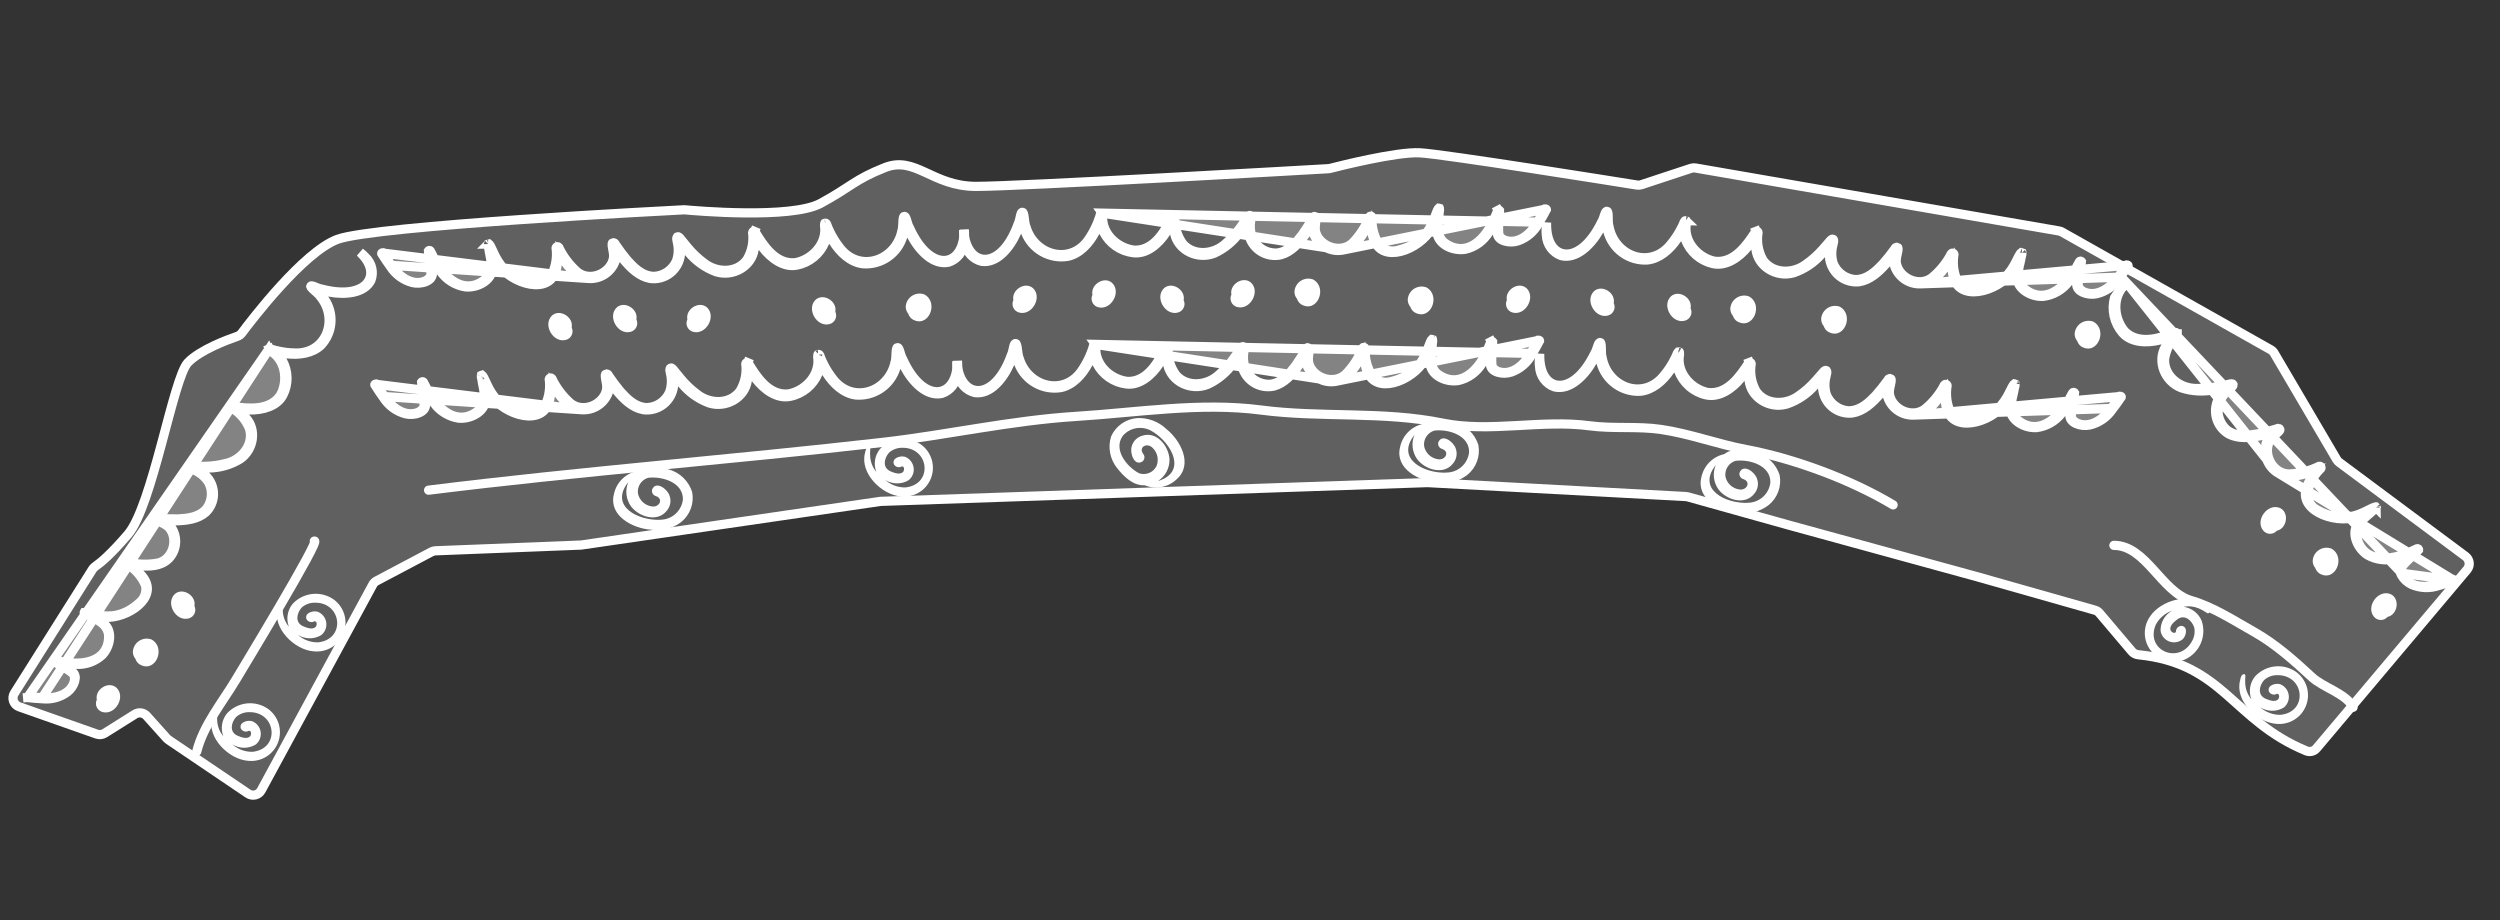 <svg width="606" height="223" viewBox="0 0 606 223" fill="none" xmlns="http://www.w3.org/2000/svg">
<rect x="0" y="0" width="606" height="223" fill="#333333" stroke="none"/>
<path d="M22.399 138.04L3.493 168.027C2.73 169.238 3.288 170.844 4.638 171.319L23.449 177.947C24.091 178.173 24.8 178.094 25.376 177.733L32.698 173.136C33.617 172.559 34.819 172.727 35.544 173.535L40.424 178.974C40.546 179.11 40.684 179.23 40.835 179.332L60.114 192.365C61.206 193.103 62.696 192.739 63.324 191.581L90.357 141.724C90.566 141.337 90.886 141.021 91.275 140.816L104.598 133.771C104.893 133.615 105.219 133.527 105.553 133.514L140.853 132.121L213.445 121.531L346.006 116.976L408.665 120.365C408.827 120.374 408.988 120.4 409.145 120.444L433.658 127.299L479.319 139.818L507.807 147.908C508.233 148.029 508.613 148.274 508.899 148.612L516.783 157.919C517.166 158.371 517.728 158.651 518.318 158.71C539.037 160.788 541.043 174.579 559.047 182.014C559.919 182.374 560.924 182.111 561.532 181.389L598.017 138.082C598.844 137.1 598.673 135.624 597.642 134.857L567.012 112.064C566.773 111.886 566.572 111.661 566.421 111.404L551.253 85.589C551.054 85.25 550.769 84.97 550.426 84.777L499.817 56.238C499.595 56.112 499.353 56.026 499.102 55.983L410.981 40.72C410.62 40.658 410.249 40.685 409.901 40.8L397.873 44.772C397.534 44.884 397.174 44.913 396.821 44.856C391.605 44.02 349.927 37.353 344.188 37.042C338.48 36.734 324.311 40.334 322.418 40.824C322.274 40.861 322.135 40.882 321.987 40.891C317.528 41.147 246.828 45.194 236.557 45.179C225.95 45.163 221.888 37.686 214.471 40.635C207.053 43.583 206.407 45.223 198.929 49.285C191.784 53.166 168.138 51.057 166.053 50.863C165.943 50.852 165.889 50.849 165.779 50.855C162.361 51.028 90.674 54.689 81.774 58.023C73.586 61.089 61.079 77.43 58.613 80.73C58.328 81.112 57.942 81.387 57.49 81.541C55.301 82.291 48.502 84.791 45.545 87.886C41.994 91.602 36.968 122.594 31.01 129.53C26.748 134.492 24.364 136.412 23.353 137.103C22.983 137.356 22.638 137.661 22.399 138.04Z" fill="white" fill-opacity="0.22" stroke="white" stroke-width="2.23"/>
<path d="M421.405 124.286C417.003 123.993 411.138 120.942 412.399 115.744C412.672 114.362 413.342 113.09 414.328 112.084C415.313 111.077 416.572 110.381 417.948 110.08C420.179 108.374 423.287 108.938 425.79 109.689C427.1 110.071 428.295 110.771 429.271 111.725C430.247 112.68 430.972 113.86 431.384 115.161C431.64 116.508 431.524 117.9 431.049 119.187C430.573 120.473 429.756 121.606 428.684 122.462C427.656 123.241 426.482 123.803 425.231 124.117C423.98 124.43 422.679 124.488 421.405 124.286ZM423.661 121.866C425.022 121.863 426.334 121.357 427.345 120.445C428.357 119.534 428.996 118.282 429.141 116.928C429.211 112.823 424.106 111.283 420.715 111.702C419.922 111.935 419.237 112.442 418.783 113.133C418.328 113.824 418.134 114.654 418.234 115.474C418.398 116.288 418.81 117.03 419.415 117.597C420.019 118.165 420.786 118.531 421.608 118.642C423.365 118.962 424.555 116.834 422.59 116.139C422.258 116.047 421.975 115.826 421.804 115.526C421.633 115.226 421.588 114.871 421.678 114.537C422.612 112.3 425.446 114.483 425.902 116.044C426.124 116.651 426.18 117.306 426.064 117.942C425.949 118.578 425.666 119.172 425.244 119.662C423.033 122.534 418.621 121.246 416.612 118.706C415.985 117.861 415.59 116.867 415.465 115.822C415.34 114.777 415.49 113.718 415.9 112.748C411.227 118.593 418.307 122.16 423.763 121.885L423.661 121.866Z" fill="white"/>
<path d="M282.719 103.987C286.171 106.735 289.256 112.582 285.26 116.137C284.25 117.118 282.974 117.783 281.591 118.049C280.208 118.315 278.777 118.171 277.474 117.636C274.668 117.768 272.435 115.535 270.804 113.493C269.945 112.432 269.36 111.177 269.101 109.836C268.843 108.496 268.918 107.113 269.32 105.809C269.877 104.555 270.764 103.477 271.888 102.69C273.011 101.903 274.328 101.437 275.696 101.343C276.985 101.288 278.271 101.495 279.477 101.949C280.684 102.403 281.787 103.097 282.719 103.987ZM279.487 104.693C278.366 103.921 276.999 103.59 275.649 103.764C274.299 103.937 273.06 104.603 272.171 105.633C269.776 108.968 273.096 113.14 276.122 114.727C276.907 114.987 277.759 114.959 278.526 114.65C279.293 114.341 279.925 113.769 280.309 113.037C280.638 112.276 280.722 111.431 280.548 110.62C280.374 109.809 279.952 109.072 279.34 108.512C278.076 107.249 275.887 108.321 277.107 110.011C277.328 110.276 277.434 110.618 277.404 110.962C277.374 111.306 277.209 111.624 276.945 111.847C274.903 113.155 273.816 109.746 274.33 108.204C274.493 107.578 274.82 107.008 275.277 106.551C275.734 106.094 276.305 105.767 276.931 105.603C280.383 104.502 283.277 108.072 283.483 111.304C283.517 112.355 283.276 113.398 282.784 114.328C282.292 115.258 281.566 116.044 280.677 116.607C287.846 114.462 284.056 107.499 279.413 104.619L279.487 104.693Z" fill="white"/>
<path d="M348.374 116.964C343.972 116.671 338.107 113.62 339.368 108.423C339.641 107.04 340.311 105.768 341.297 104.762C342.282 103.755 343.54 103.059 344.916 102.758C347.148 101.052 350.255 101.616 352.758 102.367C354.069 102.75 355.264 103.449 356.24 104.403C357.215 105.358 357.941 106.538 358.352 107.839C358.609 109.187 358.493 110.579 358.018 111.865C357.542 113.152 356.724 114.284 355.653 115.141C354.625 115.919 353.45 116.482 352.2 116.795C350.949 117.108 349.648 117.166 348.374 116.964ZM350.63 114.545C351.991 114.541 353.303 114.035 354.314 113.124C355.325 112.212 355.965 110.96 356.11 109.607C356.18 105.502 351.075 103.962 347.684 104.38C346.89 104.613 346.206 105.12 345.751 105.811C345.297 106.502 345.103 107.332 345.203 108.153C345.366 108.966 345.779 109.708 346.383 110.276C346.988 110.843 347.754 111.209 348.576 111.321C350.334 111.64 351.523 109.512 349.559 108.817C349.226 108.725 348.944 108.504 348.773 108.204C348.602 107.904 348.557 107.549 348.647 107.216C349.581 104.978 352.415 107.161 352.871 108.722C353.092 109.329 353.149 109.985 353.033 110.621C352.917 111.257 352.634 111.85 352.213 112.341C350.002 115.212 345.59 113.924 343.581 111.384C342.954 110.539 342.559 109.545 342.434 108.5C342.309 107.455 342.459 106.396 342.869 105.427C338.196 111.271 345.276 114.839 350.732 114.563L350.63 114.545Z" fill="white"/>
<path d="M157.804 128.4C153.402 128.107 147.536 125.056 148.798 119.859C149.07 118.477 149.741 117.204 150.726 116.198C151.712 115.192 152.97 114.495 154.346 114.194C156.578 112.488 159.685 113.052 162.188 113.803C163.498 114.186 164.694 114.885 165.67 115.839C166.645 116.794 167.371 117.974 167.782 119.275C168.039 120.623 167.923 122.015 167.447 123.301C166.972 124.588 166.154 125.72 165.083 126.577C164.055 127.355 162.88 127.918 161.629 128.231C160.379 128.544 159.077 128.602 157.804 128.4ZM160.06 125.981C161.421 125.977 162.733 125.471 163.744 124.56C164.755 123.648 165.394 122.396 165.539 121.043C165.61 116.938 160.505 115.398 157.113 115.816C156.32 116.049 155.635 116.556 155.181 117.247C154.727 117.938 154.532 118.768 154.633 119.589C154.796 120.402 155.209 121.144 155.813 121.712C156.418 122.28 157.184 122.645 158.006 122.757C159.764 123.076 160.953 120.948 158.989 120.253C158.656 120.161 158.374 119.94 158.203 119.64C158.032 119.34 157.986 118.985 158.076 118.652C159.011 116.414 161.845 118.597 162.3 120.158C162.522 120.765 162.578 121.421 162.463 122.057C162.347 122.693 162.064 123.286 161.643 123.777C159.432 126.648 155.02 125.36 153.011 122.82C152.384 121.975 151.988 120.981 151.864 119.936C151.739 118.891 151.889 117.832 152.299 116.863C147.626 122.707 154.706 126.275 160.162 125.999L160.06 125.981Z" fill="white"/>
<path d="M60.169 184.424C55.5 184.105 50.053 178.804 51.407 173.85C51.504 173.319 51.644 172.55 52.282 172.364C52.34 172.36 52.398 172.369 52.451 172.391C52.505 172.413 52.553 172.447 52.59 172.491C52.628 172.534 52.656 172.586 52.67 172.642C52.684 172.698 52.686 172.757 52.674 172.813C52.612 173.498 52.607 174.186 52.659 174.872C52.767 176.187 53.279 177.436 54.127 178.447C53.778 177.532 53.676 176.54 53.832 175.573C53.988 174.605 54.396 173.696 55.015 172.936C56.255 171.583 57.942 170.723 59.766 170.516C61.59 170.309 63.427 170.768 64.939 171.809C66.191 172.704 67.111 173.988 67.558 175.46C68.004 176.933 67.951 178.512 67.407 179.951C66.863 181.39 65.858 182.61 64.549 183.419C63.24 184.228 61.7 184.581 60.169 184.424ZM61.247 182.237C68.007 181.461 66.951 172.496 60.385 172.626C59.219 172.615 58.092 173.037 57.22 173.81C56.004 175.196 55.554 177.459 57.588 178.339C58.485 178.71 60.036 179.332 60.726 178.342C60.949 177.948 60.959 177.061 60.3 177.149C60.141 177.242 59.964 177.302 59.781 177.326C59.597 177.35 59.411 177.336 59.233 177.286C59.055 177.236 58.889 177.151 58.745 177.035C58.6 176.919 58.481 176.776 58.393 176.613C57.855 175.097 59.994 174.465 61.12 174.821C61.659 175.034 62.133 175.384 62.494 175.837C62.855 176.29 63.092 176.83 63.179 177.403C63.266 177.975 63.202 178.561 62.992 179.101C62.782 179.641 62.434 180.117 61.983 180.48C61.127 180.998 60.144 181.268 59.144 181.26C58.144 181.252 57.166 180.966 56.319 180.434C57.671 181.642 59.434 182.287 61.247 182.237Z" fill="white"/>
<path d="M76.068 157.889C71.398 157.57 65.952 152.269 67.306 147.315C67.402 146.784 67.542 146.015 68.181 145.829C68.239 145.825 68.296 145.834 68.35 145.856C68.403 145.878 68.451 145.912 68.489 145.956C68.527 145.999 68.554 146.051 68.569 146.107C68.583 146.163 68.584 146.222 68.572 146.278C68.51 146.963 68.506 147.651 68.557 148.336C68.665 149.651 69.178 150.901 70.025 151.912C69.676 150.997 69.575 150.005 69.731 149.038C69.887 148.07 70.294 147.161 70.913 146.401C72.153 145.048 73.841 144.188 75.665 143.981C77.488 143.774 79.325 144.233 80.837 145.274C82.089 146.169 83.01 147.452 83.456 148.925C83.903 150.398 83.85 151.977 83.305 153.416C82.761 154.855 81.756 156.074 80.447 156.883C79.138 157.692 77.599 158.046 76.068 157.889ZM77.146 155.702C83.905 154.926 82.849 145.961 76.283 146.091C75.118 146.08 73.99 146.502 73.118 147.274C71.902 148.661 71.453 150.924 73.486 151.804C74.383 152.175 75.934 152.797 76.625 151.807C76.848 151.412 76.858 150.526 76.199 150.614C76.039 150.707 75.862 150.767 75.679 150.791C75.496 150.814 75.309 150.801 75.131 150.751C74.953 150.701 74.787 150.615 74.643 150.5C74.499 150.384 74.379 150.241 74.292 150.078C73.754 148.562 75.892 147.93 77.019 148.286C77.558 148.498 78.031 148.849 78.393 149.302C78.754 149.755 78.99 150.295 79.077 150.867C79.165 151.44 79.1 152.026 78.89 152.566C78.68 153.106 78.332 153.581 77.881 153.945C77.026 154.463 76.043 154.733 75.043 154.725C74.042 154.717 73.064 154.431 72.217 153.899C73.57 155.107 75.333 155.752 77.146 155.702Z" fill="white"/>
<path d="M6.709 168.996L6.69 169.05C6.689 169.053 6.688 169.057 6.689 169.061L5.578 169.157L6.689 169.061C6.689 169.066 6.69 169.071 6.693 169.076C6.696 169.08 6.699 169.084 6.703 169.088C7.956 169.225 9.098 169.331 10.257 169.379L10.291 169.381L10.325 169.384C12.468 169.603 14.61 169.015 16.329 167.74C17.128 167.133 17.815 166.152 18.095 165.176C18.373 164.211 18.213 163.461 17.68 162.97L15.414 160.885L18.489 161.036C19.646 161.093 20.8 160.919 21.884 160.525C22.958 160.135 23.942 159.536 24.778 158.765C25.737 157.751 26.374 156.368 26.534 155.004C26.693 153.634 26.365 152.389 25.539 151.523L23.842 149.743L26.3 149.64C29.237 149.517 32.51 148.028 34.326 145.953C35.22 144.931 35.705 143.835 35.715 142.741C35.724 141.667 35.277 140.422 33.972 139.079L31.992 137.043L34.828 137.188C37.16 137.308 39.472 136.915 40.94 135.359C41.861 134.38 42.427 133.122 42.548 131.783C42.669 130.445 42.339 129.1 41.607 127.962L40.525 126.278L42.526 126.244C45.257 126.197 47.943 125.83 49.831 124.204C50.427 123.641 50.904 122.965 51.233 122.215C51.565 121.459 51.741 120.643 51.75 119.816C51.759 118.989 51.601 118.167 51.284 117.399C50.967 116.631 50.499 115.933 49.906 115.347L48.018 113.48L50.673 113.44C53.313 113.399 55.89 112.663 58.141 111.306C61.536 109.021 62.284 104.136 59.573 101.254L57.746 99.311L60.412 99.375C63.734 99.455 67.189 98.436 68.562 95.793L68.564 95.79C69.242 94.496 69.587 93.054 69.569 91.592C69.551 90.13 69.17 88.692 68.459 87.406L67.411 85.511L69.562 85.759C72.605 86.109 75.792 85.615 77.813 83.668C79.209 82.192 80.053 80.284 80.208 78.259C80.363 76.226 79.813 74.197 78.647 72.509L77.097 70.265L79.775 70.78C81.658 71.143 83.849 71.238 85.758 70.807C87.641 70.382 89.127 69.48 89.912 67.943C90.271 66.994 90.34 65.958 90.108 64.965C89.873 63.955 89.338 63.036 88.572 62.328L88.521 62.281L88.476 62.227C88.293 62.009 87.853 61.607 87.276 61.155C87.88 61.73 88.379 62.311 88.773 62.891C89.873 64.51 90.228 66.255 89.516 67.782C88.818 69.279 87.259 70.205 85.334 70.585C83.408 70.965 80.96 70.841 78.125 70.111C77.688 70.052 77.275 69.903 76.951 69.775C76.807 69.719 76.681 69.667 76.566 69.62C76.362 69.536 76.189 69.465 75.997 69.4C75.716 69.306 75.558 69.288 75.471 69.295C75.439 69.297 75.413 69.3 75.37 69.335C75.333 69.394 75.327 69.424 75.326 69.427C75.326 69.428 75.326 69.429 75.326 69.43L75.326 69.433C75.327 69.436 75.328 69.44 75.329 69.446C75.35 69.519 75.437 69.683 75.713 69.964C75.909 70.163 76.121 70.346 76.366 70.557C76.467 70.644 76.574 70.736 76.687 70.836C77.008 71.119 77.412 71.49 77.696 71.922C79.886 74.607 80.297 78.062 79.164 80.841C78.006 83.68 75.26 85.742 71.404 85.566C69.939 85.542 68.481 85.354 67.057 85.006C66.509 84.883 65.968 84.726 65.44 84.534C65.386 84.522 65.332 84.527 65.283 84.548L64.842 83.524L65.283 84.548C65.23 84.571 65.189 84.611 65.164 84.66C65.164 84.66 65.164 84.66 65.164 84.661L6.709 168.996ZM6.709 168.996L6.722 168.94C6.736 168.881 6.752 168.845 6.762 168.827C6.771 168.808 6.778 168.801 6.78 168.799C6.78 168.799 6.792 168.784 6.845 168.769C6.982 168.728 7.243 168.728 7.577 168.818C8.367 169.033 9.142 169.067 9.775 169.096C9.94 169.103 10.096 169.11 10.24 169.12M6.709 168.996L10.24 169.12M10.24 169.12C11.573 169.267 13.288 169.153 14.786 168.555C16.315 167.944 17.753 166.761 18.098 164.74L18.065 164.731C18.112 164.283 18.015 163.831 17.785 163.442L17.689 163.277L17.542 163.154C16.753 162.491 15.872 161.978 15.068 161.523C14.984 161.476 14.901 161.429 14.819 161.383C14.16 161.011 13.561 160.673 13.014 160.289C13.012 160.279 13.011 160.269 13.01 160.258L12.975 160.261L13.01 160.258C13.007 160.217 13.015 160.176 13.035 160.141C13.055 160.105 13.084 160.075 13.122 160.055C13.155 160.038 13.192 160.029 13.23 160.029C13.527 160.073 13.821 160.133 14.111 160.207L14.116 160.208C16.287 160.757 19.267 161.041 21.747 160.312C23.005 159.942 24.2 159.292 25.064 158.216C25.939 157.125 26.39 155.702 26.33 153.954L26.328 153.901L26.321 153.848C26.113 152.24 25.099 151.256 24.087 150.587C23.587 150.257 23.051 149.978 22.575 149.734L22.483 149.686C22.026 149.452 21.633 149.25 21.287 149.032L21.207 148.982L21.12 148.945C20.953 148.876 20.797 148.801 20.666 148.72C20.531 148.638 20.451 148.569 20.411 148.521C20.41 148.52 20.409 148.52 20.409 148.519C20.413 148.506 20.42 148.49 20.43 148.47L20.436 148.456L20.442 148.443C20.444 148.439 20.446 148.435 20.448 148.431C20.509 148.421 20.649 148.413 20.923 148.454C21.256 148.503 21.653 148.6 22.174 148.729L22.178 148.73C22.68 148.854 23.267 148.999 23.907 149.114C25.198 149.346 26.744 149.462 28.455 149.064C30.167 148.665 31.976 147.768 33.829 146.075C34.398 145.602 34.836 144.991 35.1 144.299C35.367 143.597 35.446 142.837 35.329 142.095L35.308 141.959L35.254 141.833C34.413 139.852 32.998 138.164 31.191 136.986L31.092 136.921L30.983 136.879C30.911 136.852 30.853 136.8 30.818 136.735L29.836 137.263L30.818 136.735C30.784 136.67 30.774 136.597 30.79 136.529C30.805 136.461 30.845 136.401 30.902 136.359C30.946 136.327 30.999 136.307 31.055 136.302C33.428 136.857 35.89 136.919 38.286 136.483L38.322 136.476L38.359 136.467C40.221 135.998 41.403 134.519 41.887 132.949C42.363 131.405 42.228 129.569 41.222 128.201C40.844 127.649 40.278 127.286 39.843 127.037C39.646 126.924 39.44 126.815 39.255 126.717C39.222 126.7 39.19 126.683 39.158 126.666C38.94 126.551 38.752 126.449 38.586 126.347C38.224 126.123 38.136 125.995 38.12 125.96C38.12 125.96 38.12 125.96 38.119 125.959C38.119 125.957 38.119 125.95 38.12 125.939C38.123 125.909 38.136 125.838 38.192 125.716C38.238 125.673 38.294 125.639 38.357 125.619C38.443 125.59 38.538 125.588 38.628 125.613L38.731 125.642L38.838 125.651C40.308 125.77 41.782 125.816 43.256 125.786L43.277 125.786L43.298 125.785C44.34 125.725 45.579 125.631 46.76 125.306C47.952 124.977 49.159 124.392 50.08 123.298L50.108 123.265L50.133 123.23C50.783 122.323 51.167 121.254 51.244 120.14C51.321 119.027 51.086 117.913 50.568 116.923L50.543 116.875L50.513 116.829C49.719 115.617 48.6 114.65 47.284 114.037L47.263 114.027L47.241 114.018C46.827 113.846 46.525 113.628 46.396 113.453C46.37 113.417 46.358 113.392 46.352 113.379C46.351 113.375 46.35 113.372 46.349 113.37C46.349 113.368 46.348 113.367 46.348 113.366C46.348 113.364 46.348 113.363 46.348 113.363C46.348 113.362 46.348 113.361 46.348 113.357C46.348 113.353 46.349 113.346 46.353 113.334C46.359 113.311 46.376 113.266 46.417 113.198C46.418 113.198 46.418 113.197 46.418 113.197C46.428 113.18 46.454 113.135 46.639 113.1C46.851 113.059 47.084 113.061 47.426 113.065C47.477 113.066 47.531 113.067 47.587 113.067C48.26 113.074 48.882 113.058 49.503 113.043C49.581 113.041 49.659 113.039 49.737 113.038C51.441 113.007 53.133 112.772 54.778 112.337C56.589 111.936 58.25 110.872 59.353 109.431C60.469 107.974 61.048 106.076 60.531 104.089L60.516 104.031L60.495 103.974C59.715 101.919 58.269 100.182 56.389 99.037C56.36 99.002 56.34 98.962 56.33 98.92C56.316 98.861 56.322 98.801 56.346 98.748C56.369 98.695 56.41 98.65 56.463 98.621L55.93 97.642L56.463 98.621C56.516 98.592 56.579 98.581 56.643 98.59L56.654 98.592L56.666 98.594C58.342 98.808 60.499 99.066 62.525 98.824C64.569 98.58 66.66 97.803 67.981 95.794L68.008 95.752L68.032 95.708C69.732 92.532 69.364 87.832 66.108 85.433L66.057 85.396L66.002 85.364C65.62 85.145 65.341 84.946 65.199 84.767C65.171 84.733 65.157 84.709 65.15 84.695L10.24 169.12ZM65.145 84.71C65.145 84.71 65.145 84.709 65.146 84.707C65.146 84.709 65.145 84.71 65.145 84.71ZM20.399 148.554C20.399 148.554 20.399 148.552 20.399 148.55C20.399 148.552 20.399 148.554 20.399 148.554Z" fill="white" fill-opacity="0.22" stroke="white" stroke-width="2.23"/>
<path d="M92.625 61.32L92.571 61.339C92.56 61.343 92.55 61.349 92.541 61.357C92.532 61.366 92.525 61.376 92.519 61.389L92.519 61.389C92.514 61.402 92.511 61.416 92.512 61.431C92.512 61.435 92.512 61.439 92.513 61.443C93.223 62.565 93.885 63.576 94.608 64.562L94.627 64.59L94.646 64.618C95.875 66.53 97.769 67.91 99.952 68.489C100.983 68.751 102.249 68.672 103.243 68.259C104.228 67.85 104.758 67.215 104.814 66.429L105.031 63.358L106.831 65.857C107.544 66.848 108.447 67.685 109.485 68.32C110.514 68.95 111.655 69.367 112.843 69.55C114.314 69.674 115.877 69.29 117.109 68.522C118.347 67.751 119.165 66.655 119.338 65.392L119.672 62.955L121.285 64.812C123.315 67.15 126.69 68.868 129.595 69.001C131.026 69.066 132.256 68.745 133.172 68.028C134.073 67.323 134.806 66.128 135.055 64.168L135.413 61.351L137.067 63.659C138.497 65.654 140.343 67.309 142.603 67.497L92.625 61.32ZM92.625 61.32L92.677 61.296C92.795 61.24 92.85 61.245 92.858 61.246C92.869 61.247 92.898 61.251 92.952 61.289C93.087 61.383 93.262 61.607 93.409 61.945C93.747 62.727 94.22 63.377 94.61 63.914C94.713 64.056 94.811 64.19 94.898 64.317M92.625 61.32L94.898 64.317M94.898 64.317C95.645 65.5 96.855 66.825 98.315 67.657C99.805 68.506 101.695 68.904 103.556 67.879L103.542 67.844C103.929 67.597 104.227 67.231 104.392 66.801L104.46 66.622L104.465 66.431C104.493 65.356 104.338 64.303 104.185 63.346C104.169 63.247 104.153 63.148 104.137 63.051C104.01 62.261 103.893 61.54 103.852 60.831C103.864 60.814 103.877 60.798 103.893 60.783C103.932 60.746 103.981 60.722 104.033 60.713C104.086 60.704 104.141 60.711 104.191 60.733C104.236 60.752 104.276 60.783 104.307 60.824C104.466 61.098 104.611 61.381 104.741 61.671L104.743 61.675C105.711 63.809 107.421 66.429 109.63 67.978C110.749 68.763 112.053 69.312 113.486 69.317C114.938 69.321 116.387 68.766 117.773 67.581L117.814 67.546L117.85 67.509C119.017 66.302 119.16 64.846 119.048 63.587C118.992 62.964 118.871 62.345 118.76 61.795L118.739 61.688C118.632 61.161 118.54 60.703 118.493 60.275L118.482 60.181L118.456 60.091C118.403 59.906 118.362 59.727 118.342 59.563C118.321 59.395 118.325 59.278 118.339 59.207C118.342 59.192 118.344 59.181 118.347 59.173C118.363 59.166 118.391 59.156 118.435 59.146L118.45 59.142L118.464 59.139C118.482 59.134 118.496 59.132 118.506 59.13C118.553 59.167 118.661 59.277 118.829 59.565C119.009 59.873 119.19 60.265 119.425 60.776L119.426 60.779C119.652 61.272 119.917 61.847 120.24 62.445C120.893 63.652 121.803 64.988 123.241 66.124C124.679 67.261 126.59 68.154 129.182 68.566C129.933 68.722 130.712 68.681 131.443 68.448C132.184 68.211 132.85 67.784 133.376 67.21L133.469 67.109L133.534 66.988C134.604 65.013 135.06 62.759 134.845 60.518L134.834 60.401L134.799 60.289C134.771 60.2 134.776 60.105 134.811 60.022C134.847 59.939 134.91 59.874 134.988 59.836C135.065 59.799 135.154 59.79 135.239 59.813C135.306 59.832 135.368 59.87 135.416 59.923C136.511 62.228 138.066 64.284 139.987 65.96L140.015 65.985L140.044 66.007C141.628 67.213 143.593 67.218 145.183 66.593C146.749 65.978 148.151 64.678 148.609 62.978C148.81 62.319 148.74 61.628 148.66 61.11C148.624 60.875 148.579 60.636 148.538 60.42C148.531 60.382 148.524 60.344 148.517 60.308C148.469 60.053 148.429 59.831 148.404 59.626C148.35 59.181 148.396 59.011 148.421 58.96C148.424 58.954 148.427 58.945 148.458 58.925C148.491 58.904 148.566 58.864 148.714 58.829C148.792 58.839 148.867 58.866 148.935 58.91C149.024 58.968 149.094 59.052 149.137 59.153L149.179 59.251L149.238 59.34C150.1 60.622 151.026 61.86 152.013 63.047L152.026 63.063L152.04 63.079C152.771 63.894 153.654 64.845 154.688 65.596C155.731 66.355 156.99 66.956 158.474 66.995L158.518 66.996L158.561 66.994C159.719 66.935 160.838 66.554 161.793 65.895C162.748 65.235 163.501 64.323 163.97 63.26L163.992 63.21L164.009 63.158C164.48 61.724 164.541 60.184 164.185 58.715L164.18 58.692L164.173 58.67C164.042 58.213 164.021 57.812 164.084 57.578C164.11 57.481 164.139 57.456 164.142 57.453C164.146 57.45 164.157 57.44 164.184 57.429C164.213 57.417 164.265 57.4 164.351 57.389C164.389 57.385 164.454 57.377 164.621 57.519C164.797 57.67 164.951 57.868 165.171 58.15C165.204 58.192 165.238 58.236 165.274 58.282C165.709 58.838 166.127 59.337 166.546 59.837C166.598 59.899 166.651 59.962 166.704 60.025C167.84 61.399 169.137 62.63 170.566 63.692C172.069 64.907 174.016 65.569 175.905 65.532C177.816 65.494 179.734 64.733 181.013 63.026L181.05 62.978L181.08 62.926C182.251 60.951 182.727 58.638 182.436 56.358C182.446 56.3 182.47 56.246 182.505 56.2C182.551 56.141 182.615 56.1 182.685 56.082C182.756 56.063 182.831 56.069 182.901 56.098L183.334 55.07L182.901 56.098C182.97 56.127 183.03 56.179 183.07 56.248L183.076 56.258L183.082 56.268C184.002 57.783 185.197 59.714 186.716 61.212C188.246 62.722 190.235 63.917 192.724 63.688L192.774 63.684L192.823 63.675C196.519 62.996 200.106 59.639 199.945 55.434L199.942 55.371L199.933 55.309C199.863 54.851 199.842 54.483 199.898 54.239C199.915 54.166 199.933 54.132 199.939 54.121C199.949 54.116 199.968 54.108 200.005 54.1C200.073 54.085 200.146 54.095 200.211 54.13C200.271 54.161 200.32 54.213 200.35 54.276C200.538 54.834 200.762 55.379 201.019 55.908C201.663 57.3 202.461 58.615 203.397 59.829C205.76 63.087 209.223 63.983 212.287 63.082C215.288 62.2 217.838 59.618 218.602 56.085C218.769 55.577 218.809 55.008 218.831 54.559C218.839 54.402 218.844 54.255 218.85 54.115C218.863 53.775 218.874 53.479 218.909 53.187C218.959 52.773 219.038 52.583 219.093 52.508C219.093 52.507 219.093 52.507 219.093 52.507C219.096 52.499 219.111 52.46 219.257 52.445C219.332 52.459 219.362 52.486 219.393 52.52C219.463 52.594 219.555 52.743 219.662 53.038C219.736 53.24 219.791 53.43 219.856 53.654C219.893 53.779 219.932 53.915 219.98 54.068C220.087 54.418 220.234 54.849 220.468 55.242C221.722 58.039 223.217 60.121 224.781 61.446C226.344 62.769 228.105 63.431 229.765 63.03C231.457 62.621 232.646 61.208 233.25 59.26C233.567 58.241 233.739 57.038 233.751 55.663C233.845 56.971 233.795 58.163 233.706 58.609L233.692 58.677L233.687 58.747C233.606 59.849 233.198 60.899 232.517 61.76C231.847 62.608 230.943 63.236 229.919 63.565C228.123 63.932 226.395 63.294 224.806 62.022C223.197 60.732 221.838 58.867 220.902 57.082L219.635 54.668L218.847 57.278C218.222 59.349 216.91 61.138 215.132 62.347C213.36 63.552 211.23 64.11 209.095 63.929C206.152 63.543 203.652 61.236 201.945 58.506L200.797 56.67L199.969 58.67C199.377 60.102 198.441 61.362 197.247 62.339C196.053 63.316 194.637 63.98 193.124 64.271L193.12 64.272C190.024 64.88 186.91 62.692 184.801 59.912L183.188 57.788L182.809 60.427C182.213 64.571 177.681 67.169 173.559 65.869C170.965 64.907 168.668 63.27 166.902 61.124L165.215 59.074L164.933 61.714C164.839 62.591 164.571 63.438 164.145 64.206C163.718 64.975 163.143 65.647 162.454 66.185C161.764 66.724 160.973 67.116 160.129 67.34C159.292 67.562 158.418 67.613 157.559 67.491C154.97 67.003 152.902 65.027 151.076 62.817L149.802 61.274L149.161 63.17C148.702 64.525 147.808 65.686 146.621 66.468C145.434 67.251 144.022 67.613 142.604 67.497L94.898 64.317ZM199.933 54.126C199.932 54.126 199.934 54.124 199.937 54.123C199.934 54.125 199.933 54.126 199.933 54.126ZM118.353 59.155C118.353 59.155 118.353 59.156 118.352 59.157C118.353 59.156 118.353 59.155 118.353 59.155ZM118.332 59.181C118.329 59.183 118.328 59.183 118.328 59.183C118.328 59.183 118.329 59.182 118.332 59.181Z" fill="white" fill-opacity="0.22" stroke="white" stroke-width="2.23"/>
<path d="M90.965 93.134L90.911 93.153C90.9 93.157 90.89 93.163 90.881 93.171C90.872 93.18 90.865 93.19 90.859 93.203L90.859 93.203C90.854 93.216 90.851 93.23 90.852 93.244C90.852 93.249 90.852 93.253 90.853 93.257C91.563 94.379 92.225 95.39 92.947 96.376L92.967 96.404L92.986 96.432C94.215 98.344 96.109 99.725 98.292 100.303C99.323 100.565 100.589 100.486 101.583 100.073C102.568 99.665 103.098 99.029 103.154 98.243L103.371 95.172L105.17 97.671C105.884 98.662 106.787 99.499 107.825 100.134C108.854 100.763 109.995 101.181 111.182 101.364C112.653 101.488 114.217 101.104 115.449 100.336C116.687 99.565 117.505 98.469 117.678 97.206L118.012 94.769L119.625 96.626C121.655 98.964 125.029 100.682 127.935 100.815C129.366 100.88 130.596 100.559 131.511 99.842C132.413 99.137 133.146 97.942 133.395 95.982L133.753 93.165L135.407 95.473C136.837 97.468 138.683 99.123 140.943 99.311L90.965 93.134ZM90.965 93.134L91.016 93.11C91.135 93.054 91.189 93.059 91.198 93.06C91.209 93.061 91.238 93.065 91.292 93.103C91.427 93.197 91.602 93.421 91.748 93.759C92.087 94.541 92.56 95.191 92.95 95.728C93.053 95.87 93.15 96.004 93.238 96.13M90.965 93.134L93.238 96.13M93.238 96.13C93.985 97.314 95.194 98.639 96.655 99.471C98.145 100.32 100.035 100.718 101.896 99.692L101.881 99.658C102.268 99.411 102.567 99.045 102.731 98.615L102.8 98.436L102.805 98.245C102.832 97.17 102.677 96.117 102.524 95.16C102.509 95.061 102.493 94.962 102.477 94.865C102.35 94.075 102.233 93.354 102.192 92.645C102.204 92.628 102.217 92.612 102.232 92.597C102.272 92.561 102.321 92.536 102.373 92.527C102.426 92.518 102.48 92.525 102.531 92.547C102.576 92.566 102.616 92.597 102.647 92.638C102.806 92.912 102.951 93.195 103.081 93.485L103.083 93.489C104.051 95.623 105.761 98.243 107.97 99.792C109.089 100.577 110.393 101.126 111.826 101.131C113.277 101.135 114.727 100.58 116.113 99.395L116.153 99.361L116.19 99.323C117.357 98.116 117.5 96.66 117.388 95.401C117.332 94.778 117.211 94.159 117.1 93.609L117.078 93.502C116.972 92.975 116.88 92.517 116.832 92.089L116.822 91.995L116.796 91.905C116.743 91.72 116.702 91.541 116.682 91.377C116.661 91.209 116.665 91.092 116.679 91.021C116.681 91.006 116.684 90.995 116.686 90.987C116.703 90.98 116.731 90.97 116.775 90.96L116.79 90.956L116.804 90.953C116.822 90.948 116.836 90.946 116.845 90.944C116.892 90.981 117.001 91.091 117.169 91.379C117.348 91.687 117.529 92.079 117.764 92.59L117.766 92.593C117.992 93.085 118.257 93.661 118.58 94.259C119.232 95.466 120.143 96.802 121.581 97.938C123.019 99.075 124.929 99.968 127.522 100.38C128.273 100.536 129.051 100.495 129.782 100.262C130.524 100.025 131.19 99.598 131.716 99.024L131.808 98.923L131.874 98.802C132.944 96.826 133.4 94.573 133.185 92.332L133.174 92.215L133.139 92.103C133.111 92.014 133.116 91.919 133.151 91.836C133.187 91.753 133.25 91.688 133.328 91.65C133.405 91.613 133.494 91.604 133.579 91.627C133.646 91.646 133.708 91.684 133.756 91.737C134.85 94.043 136.406 96.098 138.327 97.774L138.355 97.799L138.384 97.821C139.968 99.027 141.932 99.032 143.523 98.407C145.089 97.792 146.491 96.492 146.949 94.792C147.15 94.133 147.08 93.442 147 92.924C146.964 92.689 146.919 92.45 146.878 92.234C146.871 92.196 146.863 92.158 146.856 92.122C146.808 91.867 146.769 91.645 146.744 91.44C146.69 90.995 146.735 90.825 146.761 90.774C146.764 90.768 146.767 90.759 146.798 90.739C146.83 90.718 146.906 90.678 147.054 90.643C147.132 90.653 147.207 90.68 147.274 90.724C147.363 90.782 147.434 90.866 147.477 90.966L147.518 91.065L147.578 91.154C148.44 92.436 149.366 93.674 150.353 94.861L150.366 94.877L150.38 94.893C151.111 95.708 151.994 96.659 153.028 97.41C154.071 98.169 155.33 98.77 156.814 98.809L156.857 98.811L156.901 98.808C158.059 98.749 159.178 98.368 160.133 97.709C161.087 97.049 161.84 96.137 162.309 95.074L162.331 95.024L162.348 94.972C162.82 93.538 162.881 91.999 162.525 90.529L162.52 90.506L162.513 90.484C162.382 90.027 162.361 89.626 162.424 89.392C162.45 89.295 162.479 89.27 162.482 89.267C162.486 89.263 162.497 89.254 162.524 89.243C162.552 89.231 162.605 89.214 162.691 89.203C162.729 89.199 162.794 89.191 162.961 89.333C163.137 89.484 163.291 89.681 163.511 89.964C163.544 90.006 163.578 90.05 163.614 90.097C164.048 90.652 164.467 91.151 164.886 91.651C164.938 91.713 164.991 91.776 165.043 91.839C166.18 93.213 167.477 94.444 168.906 95.506C170.408 96.721 172.356 97.383 174.245 97.346C176.156 97.308 178.073 96.547 179.353 94.84L179.389 94.792L179.42 94.74C180.591 92.765 181.067 90.452 180.776 88.172C180.786 88.114 180.81 88.059 180.845 88.014C180.891 87.955 180.955 87.914 181.025 87.896C181.096 87.877 181.171 87.883 181.241 87.912L181.673 86.884L181.241 87.912C181.31 87.941 181.37 87.993 181.409 88.061L181.415 88.072L181.422 88.082C182.342 89.597 183.537 91.528 185.055 93.026C186.586 94.536 188.575 95.731 191.064 95.502L191.114 95.498L191.163 95.489C194.858 94.81 198.446 91.453 198.285 87.248L198.282 87.185L198.273 87.123C198.203 86.665 198.182 86.297 198.238 86.053C198.255 85.98 198.272 85.946 198.279 85.935C198.289 85.93 198.308 85.922 198.344 85.914C198.413 85.899 198.486 85.909 198.551 85.944C198.611 85.975 198.66 86.027 198.69 86.09C198.878 86.648 199.102 87.193 199.359 87.722C200.003 89.114 200.801 90.429 201.737 91.643C204.1 94.901 207.563 95.797 210.627 94.896C213.628 94.014 216.177 91.432 216.942 87.899C217.109 87.391 217.149 86.822 217.171 86.373C217.179 86.216 217.184 86.069 217.19 85.929C217.203 85.589 217.214 85.293 217.249 85.001C217.299 84.587 217.378 84.397 217.433 84.322C217.433 84.321 217.433 84.321 217.433 84.32C217.436 84.313 217.451 84.273 217.596 84.259C217.671 84.273 217.702 84.3 217.733 84.334C217.803 84.408 217.895 84.557 218.002 84.852C218.075 85.054 218.131 85.244 218.196 85.468C218.233 85.593 218.272 85.729 218.319 85.882C218.427 86.232 218.574 86.663 218.808 87.055C220.062 89.853 221.557 91.935 223.121 93.259C224.683 94.583 226.444 95.245 228.104 94.844C229.797 94.435 230.986 93.022 231.59 91.074C231.906 90.055 232.079 88.851 232.091 87.477C232.185 88.784 232.135 89.976 232.045 90.423L232.032 90.491L232.027 90.561C231.946 91.663 231.538 92.713 230.857 93.574C230.187 94.422 229.283 95.05 228.258 95.379C226.463 95.746 224.735 95.109 223.146 93.836C221.537 92.546 220.178 90.681 219.242 88.896L217.975 86.482L217.187 89.092C216.562 91.163 215.25 92.952 213.472 94.161C211.7 95.366 209.57 95.924 207.435 95.743C204.492 95.357 201.992 93.05 200.285 90.32L199.137 88.484L198.309 90.484C197.716 91.916 196.781 93.176 195.587 94.153C194.393 95.13 192.977 95.793 191.464 96.085L191.46 96.086C188.364 96.694 185.25 94.506 183.14 91.726L181.528 89.602L181.149 92.241C180.553 96.385 176.021 98.983 171.898 97.683C169.305 96.721 167.007 95.084 165.242 92.938L163.555 90.888L163.272 93.528C163.179 94.405 162.91 95.252 162.484 96.02C162.058 96.788 161.483 97.461 160.793 97.999C160.104 98.537 159.313 98.93 158.469 99.154C157.631 99.376 156.758 99.427 155.899 99.305C153.31 98.817 151.242 96.841 149.416 94.631L148.142 93.088L147.5 94.984C147.042 96.34 146.148 97.5 144.961 98.282C143.774 99.065 142.361 99.427 140.944 99.311L93.238 96.13ZM198.272 85.94C198.272 85.939 198.273 85.938 198.277 85.936C198.274 85.939 198.273 85.94 198.272 85.94ZM116.693 90.969C116.693 90.969 116.693 90.97 116.692 90.971C116.693 90.97 116.693 90.969 116.693 90.969ZM116.672 90.995C116.669 90.996 116.668 90.997 116.668 90.997C116.668 90.997 116.669 90.996 116.672 90.995Z" fill="white" fill-opacity="0.22" stroke="white" stroke-width="2.23"/>
<path d="M515.744 64.284L515.798 64.305C515.808 64.309 515.818 64.316 515.827 64.324C515.835 64.333 515.842 64.344 515.847 64.357L515.847 64.357C515.852 64.37 515.854 64.384 515.854 64.398C515.853 64.403 515.853 64.407 515.852 64.411C515.105 65.509 514.409 66.497 513.655 67.459L513.634 67.486L513.615 67.513C512.323 69.384 510.384 70.7 508.183 71.206C507.144 71.433 505.881 71.312 504.901 70.867C503.931 70.426 503.422 69.773 503.393 68.986L503.277 65.909L501.396 68.347C500.65 69.313 499.719 70.121 498.661 70.721C497.612 71.316 496.457 71.695 495.264 71.838C493.79 71.914 492.24 71.477 491.034 70.669C489.823 69.858 489.041 68.735 488.911 67.467L488.658 65.02L486.984 66.823C484.878 69.092 481.448 70.697 478.54 70.733C477.107 70.751 475.889 70.389 474.997 69.642C474.12 68.907 473.427 67.689 473.243 65.722L472.979 62.895L471.249 65.147C469.754 67.092 467.853 68.685 465.588 68.798L515.744 64.284ZM515.744 64.284L515.693 64.258C515.577 64.199 515.522 64.202 515.513 64.202C515.503 64.203 515.474 64.206 515.418 64.242C515.281 64.332 515.098 64.549 514.94 64.883C514.576 65.653 514.082 66.287 513.674 66.811C513.566 66.95 513.464 67.08 513.373 67.204M515.744 64.284L513.373 67.204M513.373 67.204C512.587 68.362 511.334 69.646 509.847 70.429C508.329 71.228 506.427 71.563 504.602 70.476L504.617 70.443C504.238 70.183 503.953 69.807 503.802 69.372L503.74 69.191L503.741 68.999C503.749 67.924 503.939 66.877 504.124 65.926C504.143 65.827 504.162 65.729 504.181 65.632C504.334 64.847 504.475 64.13 504.54 63.423C504.528 63.405 504.515 63.389 504.501 63.374C504.462 63.336 504.414 63.31 504.362 63.299C504.31 63.288 504.255 63.293 504.204 63.313C504.158 63.331 504.117 63.361 504.085 63.4C503.917 63.669 503.763 63.947 503.623 64.233L503.621 64.237C502.583 66.338 500.786 68.899 498.527 70.374C497.383 71.121 496.061 71.627 494.629 71.584C493.178 71.54 491.748 70.937 490.402 69.707L490.363 69.671L490.327 69.632C489.201 68.387 489.106 66.927 489.261 65.672C489.337 65.052 489.479 64.437 489.608 63.891L489.633 63.785C489.756 63.261 489.864 62.808 489.926 62.381L489.939 62.288L489.968 62.198C490.027 62.016 490.074 61.837 490.1 61.674C490.127 61.507 490.126 61.39 490.115 61.318C490.112 61.304 490.11 61.292 490.108 61.284C490.092 61.277 490.064 61.266 490.02 61.254L490.006 61.25L489.992 61.246C489.974 61.241 489.96 61.238 489.951 61.236C489.902 61.271 489.79 61.377 489.613 61.66C489.423 61.962 489.229 62.347 488.977 62.85L488.976 62.854C488.733 63.338 488.45 63.905 488.107 64.492C487.415 65.676 486.46 66.981 484.985 68.069C483.51 69.158 481.571 69.987 478.967 70.312C478.211 70.443 477.434 70.377 476.711 70.119C475.978 69.858 475.326 69.409 474.82 68.818L474.731 68.713L474.67 68.591C473.666 66.581 473.285 64.314 473.574 62.081L473.589 61.964L473.628 61.853C473.659 61.765 473.657 61.67 473.624 61.586C473.591 61.502 473.53 61.435 473.454 61.395C473.378 61.355 473.289 61.343 473.204 61.364C473.136 61.38 473.073 61.416 473.023 61.467C471.853 63.735 470.229 65.738 468.254 67.349L468.226 67.373L468.195 67.394C466.572 68.547 464.609 68.486 463.04 67.809C461.496 67.142 460.137 65.797 459.736 64.082C459.557 63.418 459.65 62.729 459.747 62.213C459.79 61.98 459.844 61.743 459.892 61.528C459.9 61.49 459.909 61.453 459.917 61.417C459.973 61.163 460.02 60.943 460.052 60.739C460.121 60.296 460.081 60.124 460.057 60.073C460.054 60.067 460.051 60.058 460.022 60.037C459.99 60.014 459.915 59.972 459.769 59.932C459.691 59.939 459.614 59.964 459.546 60.006C459.455 60.061 459.381 60.143 459.336 60.242L459.29 60.339L459.228 60.426C458.324 61.679 457.357 62.885 456.332 64.039L456.318 64.055L456.303 64.07C455.546 64.86 454.632 65.781 453.574 66.498C452.505 67.221 451.228 67.78 449.743 67.77L449.699 67.77L449.656 67.766C448.5 67.668 447.395 67.251 446.463 66.56C445.53 65.869 444.808 64.932 444.375 63.854L444.354 63.803L444.339 63.751C443.915 62.302 443.905 60.762 444.31 59.305L444.316 59.282L444.323 59.26C444.47 58.808 444.504 58.408 444.449 58.172C444.426 58.074 444.398 58.048 444.394 58.045C444.391 58.041 444.38 58.032 444.353 58.019C444.326 58.006 444.274 57.987 444.188 57.974C444.15 57.968 444.086 57.959 443.914 58.095C443.733 58.24 443.573 58.432 443.344 58.707C443.309 58.748 443.274 58.791 443.236 58.836C442.783 59.377 442.348 59.862 441.913 60.347C441.859 60.408 441.804 60.469 441.749 60.53C440.568 61.865 439.231 63.053 437.768 64.067C436.225 65.232 434.257 65.828 432.37 65.728C430.461 65.627 428.57 64.803 427.348 63.055L427.313 63.005L427.284 62.952C426.18 60.94 425.781 58.612 426.147 56.343C426.139 56.284 426.117 56.23 426.083 56.183C426.039 56.123 425.977 56.079 425.907 56.059C425.838 56.038 425.762 56.041 425.692 56.068L425.293 55.026L425.692 56.068C425.621 56.095 425.56 56.145 425.518 56.212L425.512 56.222L425.505 56.231C424.535 57.715 423.276 59.606 421.709 61.053C420.129 62.511 418.101 63.639 415.622 63.328L415.572 63.322L415.523 63.311C411.852 62.51 408.379 59.036 408.679 54.839L408.683 54.776L408.695 54.713C408.78 54.258 408.813 53.892 408.765 53.646C408.751 53.572 408.734 53.537 408.728 53.526C408.719 53.521 408.699 53.512 408.663 53.503C408.595 53.486 408.522 53.493 408.456 53.526C408.395 53.556 408.344 53.605 408.312 53.668C408.106 54.219 407.864 54.756 407.589 55.276C406.899 56.646 406.058 57.934 405.083 59.116C402.613 62.294 399.122 63.075 396.09 62.072C393.12 61.091 390.657 58.426 390.011 54.869C389.86 54.356 389.839 53.786 389.832 53.337C389.83 53.179 389.829 53.032 389.828 52.892C389.826 52.552 389.825 52.256 389.799 51.962C389.764 51.548 389.691 51.355 389.638 51.278C389.638 51.277 389.638 51.277 389.638 51.277C389.636 51.269 389.622 51.229 389.477 51.21C389.402 51.222 389.37 51.247 389.338 51.28C389.266 51.352 389.169 51.498 389.052 51.789C388.972 51.988 388.91 52.177 388.837 52.398C388.797 52.522 388.753 52.656 388.701 52.808C388.581 53.154 388.421 53.58 388.173 53.964C386.828 56.719 385.264 58.75 383.657 60.022C382.051 61.293 380.269 61.896 378.623 61.44C376.945 60.975 375.804 59.524 375.265 57.556C374.983 56.527 374.85 55.319 374.884 53.944C374.746 55.248 374.757 56.441 374.831 56.89L374.843 56.959L374.846 57.029C374.89 58.133 375.262 59.196 375.914 60.08C376.556 60.949 377.439 61.607 378.452 61.97C380.234 62.396 381.982 61.816 383.612 60.597C385.264 59.362 386.683 57.543 387.679 55.79L389.025 53.419L389.726 56.054C390.282 58.145 391.533 59.975 393.271 61.243C395.002 62.506 397.112 63.134 399.252 63.025C402.206 62.737 404.781 60.514 406.578 57.842L407.786 56.045L408.547 58.072C409.092 59.523 409.985 60.813 411.146 61.829C412.307 62.845 413.7 63.555 415.202 63.897L415.206 63.898C418.28 64.609 421.465 62.525 423.666 59.816L425.348 57.747L425.64 60.398C426.098 64.559 430.541 67.305 434.704 66.144C437.328 65.268 439.679 63.709 441.514 61.623L443.268 59.629L443.463 62.277C443.528 63.157 443.768 64.013 444.168 64.794C444.569 65.576 445.121 66.268 445.793 66.829C446.464 67.389 447.241 67.808 448.078 68.059C448.907 68.309 449.779 68.389 450.641 68.296C453.244 67.894 455.377 65.988 457.275 63.84L458.6 62.34L459.178 64.256C459.592 65.626 460.447 66.815 461.607 67.637C462.767 68.458 464.167 68.867 465.587 68.798L513.373 67.204ZM408.735 53.531C408.735 53.531 408.734 53.53 408.73 53.528C408.733 53.53 408.734 53.531 408.735 53.531ZM490.102 61.266C490.102 61.266 490.102 61.267 490.103 61.268C490.102 61.267 490.102 61.267 490.102 61.266ZM490.123 61.292C490.125 61.294 490.126 61.295 490.126 61.295C490.127 61.295 490.125 61.294 490.123 61.292Z" fill="white" fill-opacity="0.22" stroke="white" stroke-width="2.23"/>
<path d="M514.084 96.099L514.137 96.12C514.148 96.124 514.158 96.13 514.167 96.139C514.175 96.147 514.182 96.158 514.187 96.171L514.187 96.171C514.192 96.184 514.194 96.198 514.193 96.213C514.193 96.217 514.193 96.222 514.192 96.226C513.445 97.323 512.749 98.312 511.995 99.273L511.974 99.3L511.955 99.328C510.663 101.198 508.724 102.515 506.523 103.021C505.484 103.248 504.221 103.127 503.241 102.681C502.271 102.24 501.762 101.588 501.732 100.8L501.617 97.724L499.736 100.161C498.989 101.128 498.059 101.935 497 102.535C495.951 103.13 494.797 103.51 493.604 103.653C492.13 103.728 490.58 103.292 489.374 102.484C488.163 101.672 487.381 100.55 487.25 99.281L486.998 96.835L485.324 98.637C483.217 100.907 479.788 102.512 476.88 102.548C475.447 102.565 474.228 102.203 473.337 101.457C472.46 100.722 471.766 99.504 471.583 97.537L471.319 94.709L469.588 96.961C468.094 98.907 466.193 100.5 463.928 100.613L514.084 96.099ZM514.084 96.099L514.033 96.073C513.917 96.013 513.862 96.016 513.853 96.017C513.842 96.018 513.814 96.021 513.758 96.057C513.621 96.147 513.437 96.364 513.28 96.697C512.916 97.467 512.422 98.102 512.014 98.626C511.906 98.764 511.804 98.895 511.712 99.018M514.084 96.099L511.712 99.018M511.712 99.018C510.927 100.176 509.674 101.46 508.186 102.243C506.669 103.042 504.767 103.377 502.942 102.291L502.957 102.257C502.578 101.997 502.292 101.622 502.142 101.186L502.08 101.005L502.081 100.814C502.089 99.739 502.279 98.692 502.463 97.74C502.483 97.641 502.502 97.543 502.521 97.446C502.674 96.661 502.814 95.944 502.879 95.237C502.868 95.219 502.855 95.203 502.84 95.188C502.802 95.15 502.754 95.124 502.702 95.114C502.65 95.103 502.595 95.107 502.544 95.128C502.498 95.146 502.457 95.175 502.425 95.215C502.257 95.484 502.102 95.762 501.963 96.047L501.961 96.051C500.923 98.152 499.126 100.713 496.867 102.188C495.723 102.936 494.401 103.442 492.969 103.399C491.518 103.355 490.088 102.752 488.742 101.521L488.703 101.485L488.667 101.446C487.541 100.202 487.446 98.742 487.6 97.487C487.676 96.867 487.818 96.252 487.947 95.706L487.973 95.599C488.096 95.076 488.203 94.622 488.265 94.195L488.279 94.102L488.308 94.012C488.367 93.83 488.414 93.652 488.44 93.489C488.466 93.322 488.466 93.205 488.455 93.133C488.452 93.118 488.45 93.107 488.448 93.099C488.432 93.091 488.404 93.08 488.36 93.069L488.346 93.065L488.332 93.061C488.314 93.056 488.3 93.053 488.29 93.051C488.242 93.086 488.13 93.192 487.952 93.475C487.763 93.776 487.569 94.162 487.317 94.665L487.316 94.668C487.073 95.153 486.79 95.719 486.447 96.306C485.755 97.49 484.8 98.796 483.325 99.884C481.85 100.972 479.911 101.801 477.307 102.127C476.551 102.257 475.774 102.191 475.051 101.934C474.318 101.673 473.666 101.224 473.16 100.632L473.071 100.528L473.009 100.405C472.006 98.395 471.625 96.128 471.914 93.895L471.929 93.778L471.968 93.668C471.999 93.58 471.997 93.485 471.964 93.4C471.931 93.317 471.87 93.249 471.794 93.209C471.718 93.169 471.629 93.158 471.544 93.178C471.476 93.194 471.413 93.23 471.363 93.282C470.192 95.55 468.569 97.552 466.594 99.164L466.566 99.187L466.535 99.209C464.912 100.362 462.949 100.301 461.38 99.624C459.835 98.957 458.477 97.611 458.076 95.897C457.896 95.232 457.99 94.543 458.087 94.028C458.13 93.795 458.184 93.557 458.232 93.343C458.24 93.305 458.249 93.267 458.257 93.231C458.313 92.978 458.36 92.757 458.392 92.554C458.46 92.111 458.421 91.939 458.397 91.888C458.394 91.881 458.391 91.872 458.361 91.851C458.329 91.829 458.255 91.787 458.108 91.746C458.031 91.754 457.954 91.779 457.885 91.82C457.795 91.876 457.721 91.957 457.675 92.056L457.63 92.153L457.568 92.24C456.664 93.493 455.697 94.699 454.671 95.853L454.657 95.869L454.643 95.884C453.886 96.675 452.972 97.595 451.914 98.312C450.845 99.036 449.567 99.595 448.083 99.585L448.039 99.584L447.996 99.581C446.84 99.483 445.735 99.065 444.802 98.374C443.87 97.684 443.148 96.747 442.714 95.669L442.694 95.618L442.679 95.566C442.255 94.117 442.245 92.576 442.65 91.119L442.656 91.097L442.663 91.074C442.809 90.622 442.844 90.222 442.789 89.986C442.766 89.889 442.738 89.862 442.734 89.859C442.731 89.856 442.72 89.846 442.693 89.834C442.665 89.821 442.614 89.802 442.528 89.789C442.49 89.783 442.425 89.773 442.254 89.909C442.073 90.054 441.912 90.247 441.683 90.522C441.649 90.563 441.613 90.606 441.576 90.651C441.123 91.192 440.688 91.677 440.253 92.162C440.199 92.223 440.144 92.284 440.089 92.345C438.908 93.68 437.571 94.867 436.107 95.882C434.565 97.046 432.597 97.643 430.71 97.543C428.801 97.442 426.91 96.618 425.688 94.869L425.653 94.82L425.624 94.767C424.52 92.754 424.121 90.427 424.487 88.157C424.479 88.099 424.457 88.044 424.423 87.998C424.379 87.937 424.317 87.894 424.247 87.873C424.177 87.853 424.102 87.855 424.031 87.882L423.633 86.841L424.031 87.882C423.961 87.909 423.899 87.959 423.858 88.026L423.851 88.036L423.845 88.046C422.875 89.529 421.616 91.42 420.049 92.867C418.469 94.325 416.441 95.453 413.962 95.142L413.912 95.136L413.863 95.125C410.192 94.324 406.718 90.85 407.019 86.653L407.023 86.59L407.035 86.528C407.12 86.073 407.153 85.706 407.105 85.46C407.091 85.386 407.074 85.352 407.068 85.341C407.059 85.336 407.039 85.327 407.003 85.318C406.935 85.3 406.862 85.308 406.796 85.34C406.735 85.37 406.684 85.42 406.652 85.482C406.446 86.033 406.204 86.57 405.929 87.091C405.239 88.461 404.398 89.749 403.422 90.931C400.953 94.109 397.462 94.889 394.429 93.887C391.46 92.905 388.997 90.24 388.35 86.684C388.2 86.17 388.179 85.601 388.172 85.151C388.169 84.994 388.169 84.847 388.168 84.707C388.166 84.367 388.165 84.071 388.139 83.777C388.103 83.362 388.031 83.17 387.978 83.092C387.978 83.092 387.978 83.091 387.978 83.091C387.975 83.084 387.962 83.043 387.817 83.025C387.741 83.036 387.71 83.062 387.678 83.094C387.605 83.166 387.509 83.312 387.392 83.604C387.312 83.803 387.25 83.991 387.177 84.213C387.137 84.337 387.093 84.471 387.04 84.623C386.921 84.968 386.761 85.394 386.513 85.779C385.167 88.533 383.603 90.565 381.997 91.836C380.391 93.107 378.609 93.71 376.963 93.254C375.285 92.79 374.144 91.338 373.605 89.371C373.322 88.341 373.19 87.133 373.224 85.759C373.086 87.063 373.096 88.256 373.171 88.705L373.183 88.774L373.185 88.844C373.229 89.948 373.602 91.01 374.254 91.894C374.896 92.764 375.779 93.421 376.792 93.784C378.574 94.211 380.322 93.631 381.952 92.411C383.603 91.176 385.023 89.357 386.018 87.604L387.365 85.233L388.065 87.868C388.621 89.959 389.873 91.79 391.611 93.057C393.341 94.32 395.451 94.949 397.592 94.839C400.545 94.551 403.121 92.329 404.918 89.656L406.126 87.86L406.887 89.887C407.432 91.337 408.325 92.628 409.486 93.644C410.647 94.659 412.04 95.37 413.542 95.711L413.546 95.712C416.62 96.423 419.805 94.339 422.006 91.631L423.688 89.561L423.98 92.212C424.438 96.374 428.881 99.12 433.044 97.958C435.668 97.083 438.019 95.523 439.854 93.437L441.608 91.444L441.803 94.092C441.868 94.971 442.108 95.827 442.508 96.609C442.908 97.391 443.461 98.082 444.132 98.643C444.804 99.204 445.581 99.622 446.417 99.874C447.247 100.123 448.118 100.204 448.981 100.11C451.584 99.709 453.717 97.802 455.615 95.654L456.94 94.154L457.518 96.07C457.931 97.441 458.787 98.63 459.947 99.451C461.107 100.273 462.507 100.681 463.927 100.613L511.712 99.018ZM407.074 85.345C407.075 85.345 407.074 85.344 407.07 85.342C407.073 85.344 407.074 85.346 407.074 85.345ZM488.442 93.081C488.442 93.081 488.442 93.081 488.443 93.083C488.442 93.082 488.442 93.081 488.442 93.081ZM488.463 93.107C488.465 93.109 488.466 93.11 488.466 93.11C488.466 93.11 488.465 93.109 488.463 93.107Z" fill="white" fill-opacity="0.22" stroke="white" stroke-width="2.23"/>
<path d="M374.72 50.678L374.775 50.693C374.787 50.696 374.797 50.701 374.806 50.709C374.816 50.717 374.824 50.727 374.83 50.739L374.83 50.739C374.837 50.751 374.84 50.765 374.841 50.78C374.841 50.784 374.841 50.788 374.841 50.793C374.218 51.965 373.635 53.023 372.99 54.062L372.972 54.091L372.956 54.12C371.875 56.12 370.092 57.641 367.96 58.384C366.952 58.723 365.683 58.74 364.66 58.405C363.647 58.072 363.071 57.479 362.955 56.7L362.504 53.654L360.901 56.282C360.264 57.325 359.428 58.228 358.441 58.941C357.463 59.646 356.357 60.15 355.187 60.422C353.73 60.658 352.142 60.393 350.855 59.722C349.562 59.047 348.662 58.016 348.394 56.77L347.876 54.365L346.409 56.34C344.562 58.826 341.328 60.796 338.441 61.149C337.019 61.322 335.769 61.096 334.801 60.451C333.849 59.816 333.027 58.681 332.629 56.746L332.058 53.964L330.584 56.391C329.311 58.488 327.595 60.279 325.356 60.639L374.72 50.678ZM374.72 50.678L374.667 50.658C374.544 50.611 374.49 50.62 374.482 50.622C374.471 50.624 374.443 50.63 374.392 50.672C374.264 50.776 374.106 51.012 373.986 51.361C373.708 52.166 373.286 52.851 372.938 53.416C372.846 53.565 372.759 53.706 372.681 53.839M374.72 50.678L372.681 53.839M372.681 53.839C372.026 55.076 370.921 56.489 369.528 57.43C368.107 58.39 366.253 58.93 364.32 58.049L364.331 58.014C363.926 57.797 363.601 57.455 363.404 57.038L363.323 56.865L363.303 56.675C363.194 55.605 363.268 54.544 363.348 53.578C363.356 53.477 363.365 53.378 363.373 53.28C363.44 52.482 363.501 51.755 363.488 51.044C363.475 51.028 363.46 51.013 363.444 51C363.402 50.966 363.351 50.946 363.298 50.941C363.246 50.936 363.191 50.947 363.143 50.972L362.622 49.986L363.143 50.972C363.099 50.995 363.062 51.029 363.034 51.072C362.896 51.358 362.773 51.651 362.666 51.95L362.664 51.954C361.861 54.156 360.355 56.897 358.271 58.61C357.214 59.478 355.956 60.125 354.527 60.239C353.081 60.353 351.593 59.91 350.121 58.834L350.078 58.803L350.038 58.767C348.783 57.653 348.53 56.212 348.546 54.948C348.554 54.323 348.628 53.697 348.697 53.14L348.71 53.031C348.776 52.497 348.833 52.035 348.848 51.604L348.851 51.51L348.87 51.417C348.909 51.229 348.936 51.047 348.944 50.882C348.952 50.713 348.939 50.597 348.92 50.527C348.916 50.512 348.912 50.502 348.909 50.494C348.893 50.488 348.864 50.48 348.819 50.473L348.804 50.471L348.79 50.469C348.771 50.465 348.758 50.464 348.748 50.463C348.704 50.503 348.604 50.621 348.458 50.922C348.303 51.242 348.152 51.646 347.957 52.174L347.955 52.177C347.767 52.685 347.547 53.279 347.27 53.9C346.712 55.153 345.905 56.555 344.558 57.797C343.21 59.04 341.374 60.076 338.82 60.684C338.083 60.896 337.304 60.915 336.557 60.738C335.8 60.558 335.103 60.183 334.535 59.651L334.435 59.557L334.361 59.441C333.144 57.553 332.517 55.341 332.561 53.09L332.563 52.972L332.59 52.858C332.611 52.767 332.599 52.673 332.557 52.593C332.515 52.513 332.447 52.452 332.367 52.421C332.287 52.389 332.198 52.388 332.115 52.417C332.049 52.441 331.99 52.483 331.946 52.54C331.031 54.922 329.636 57.09 327.848 58.907L327.822 58.934L327.795 58.959C326.307 60.282 324.349 60.435 322.715 59.934C321.107 59.439 319.61 58.25 319.024 56.589C318.773 55.948 318.791 55.254 318.831 54.731C318.849 54.494 318.876 54.252 318.901 54.034C318.905 53.995 318.909 53.957 318.913 53.92C318.942 53.662 318.964 53.438 318.973 53.232C318.993 52.784 318.935 52.618 318.906 52.569L318.905 52.568C318.902 52.562 318.896 52.553 318.867 52.537C318.832 52.518 318.754 52.484 318.604 52.46C318.527 52.476 318.454 52.509 318.39 52.558C318.306 52.623 318.242 52.712 318.207 52.816L318.173 52.917L318.12 53.011C317.358 54.354 316.529 55.658 315.635 56.918L315.623 56.935L315.61 56.952C314.944 57.82 314.136 58.835 313.162 59.663C312.179 60.499 310.97 61.194 309.493 61.346L309.45 61.35L309.407 61.351C308.247 61.38 307.103 61.086 306.1 60.501C305.098 59.916 304.278 59.064 303.73 58.039L303.704 57.991L303.683 57.941C303.104 56.546 302.926 55.016 303.169 53.524L303.173 53.501L303.177 53.478C303.273 53.013 303.264 52.611 303.183 52.383C303.15 52.288 303.119 52.265 303.115 52.262C303.111 52.259 303.1 52.251 303.072 52.241C303.043 52.231 302.989 52.218 302.902 52.215C302.864 52.213 302.799 52.21 302.644 52.364C302.479 52.528 302.341 52.737 302.143 53.035C302.114 53.08 302.083 53.127 302.05 53.175C301.659 53.762 301.28 54.292 300.901 54.822C300.853 54.888 300.805 54.955 300.757 55.022C299.729 56.478 298.529 57.804 297.185 58.972C295.779 60.298 293.888 61.105 292.002 61.212C290.093 61.32 288.123 60.707 286.717 59.102L286.678 59.057L286.643 59.008C285.326 57.127 284.675 54.858 284.792 52.562C284.777 52.504 284.749 52.452 284.711 52.41C284.66 52.355 284.594 52.318 284.522 52.306C284.45 52.293 284.375 52.303 284.308 52.338C284.241 52.372 284.186 52.429 284.152 52.5L284.146 52.511L284.141 52.521C283.338 54.102 282.294 56.118 280.894 57.728C279.482 59.35 277.59 60.692 275.091 60.654L275.041 60.653L274.991 60.648C271.255 60.252 267.423 57.178 267.263 52.973L267.261 52.91L267.266 52.846C267.301 52.385 267.293 52.017 267.219 51.778C267.197 51.705 267.176 51.673 267.169 51.663L372.681 53.839ZM267.176 51.667C267.176 51.667 267.175 51.666 267.171 51.664C267.174 51.666 267.176 51.667 267.176 51.667ZM267.102 51.647C267.033 51.637 266.96 51.653 266.898 51.692C266.841 51.728 266.796 51.783 266.771 51.849C266.626 52.419 266.444 52.98 266.228 53.527C265.692 54.964 264.996 56.336 264.155 57.617C262.047 61.046 258.662 62.202 255.539 61.537C252.479 60.886 249.741 58.505 248.71 55.04C248.504 54.546 248.421 53.983 248.365 53.536C248.345 53.38 248.329 53.234 248.313 53.095C248.274 52.758 248.24 52.463 248.183 52.174C248.102 51.766 248.008 51.582 247.948 51.511C247.948 51.511 247.948 51.51 247.947 51.51C247.944 51.503 247.927 51.464 247.78 51.461C247.706 51.481 247.678 51.51 247.649 51.546C247.585 51.625 247.505 51.781 247.421 52.083C247.363 52.29 247.322 52.484 247.274 52.712C247.247 52.84 247.218 52.978 247.183 53.135C247.102 53.491 246.989 53.932 246.785 54.342C245.748 57.227 244.415 59.416 242.956 60.855C241.499 62.294 239.793 63.088 238.108 62.815C236.389 62.536 235.096 61.217 234.345 59.321C233.952 58.328 233.689 57.142 233.573 55.772C233.578 57.083 233.719 58.268 233.842 58.706L233.861 58.773L233.871 58.842C234.035 59.935 234.522 60.951 235.266 61.758C235.999 62.553 236.949 63.109 237.995 63.36C239.813 63.589 241.488 62.822 242.975 61.432C244.481 60.024 245.694 58.061 246.492 56.21L247.572 53.706L248.556 56.249C249.337 58.267 250.781 59.95 252.646 61.02C254.504 62.087 256.67 62.481 258.786 62.139C261.691 61.53 264.008 59.04 265.503 56.188L266.507 54.27L267.485 56.201C268.185 57.584 269.213 58.769 270.478 59.652C271.743 60.535 273.206 61.089 274.736 61.265L274.74 61.266C277.874 61.637 280.812 59.218 282.704 56.285L284.15 54.045L284.729 56.648C285.639 60.734 290.355 62.98 294.367 61.37C296.88 60.214 299.046 58.407 300.643 56.133L302.169 53.96L302.652 56.571C302.812 57.438 303.144 58.263 303.627 58.996C304.11 59.73 304.735 60.357 305.464 60.841C306.192 61.325 307.011 61.656 307.869 61.815C308.721 61.973 309.596 61.958 310.444 61.77C312.987 61.087 314.9 58.959 316.552 56.617L317.705 54.981L318.489 56.823C319.049 58.14 320.029 59.228 321.272 59.919C322.515 60.609 323.951 60.862 325.355 60.639L267.102 51.647ZM348.902 50.477C348.902 50.477 348.902 50.477 348.903 50.478C348.902 50.477 348.902 50.477 348.902 50.477ZM348.925 50.5C348.927 50.502 348.929 50.503 348.929 50.503C348.929 50.503 348.928 50.502 348.925 50.5Z" fill="white" fill-opacity="0.22" stroke="white" stroke-width="2.23"/>
<path d="M373.06 82.492L373.115 82.507C373.126 82.51 373.137 82.515 373.146 82.523C373.156 82.531 373.164 82.54 373.17 82.553L373.17 82.553C373.176 82.565 373.18 82.579 373.181 82.594C373.181 82.598 373.181 82.602 373.181 82.607C372.558 83.779 371.975 84.838 371.33 85.876L371.312 85.905L371.296 85.934C370.215 87.934 368.432 89.455 366.3 90.198C365.291 90.537 364.023 90.555 363 90.219C361.987 89.886 361.41 89.293 361.295 88.514L360.844 85.468L359.24 88.096C358.604 89.138 357.768 90.042 356.781 90.755C355.803 91.46 354.697 91.964 353.527 92.236C352.069 92.472 350.481 92.207 349.194 91.536C347.901 90.861 347.002 89.83 346.734 88.584L346.216 86.179L344.749 88.154C342.902 90.64 339.668 92.61 336.781 92.963C335.359 93.136 334.108 92.91 333.141 92.265C332.189 91.63 331.367 90.495 330.969 88.56L330.398 85.778L328.924 88.205C327.65 90.302 325.935 92.093 323.696 92.453L373.06 82.492ZM373.06 82.492L373.007 82.472C372.884 82.425 372.83 82.434 372.822 82.436C372.811 82.438 372.783 82.444 372.732 82.486C372.604 82.59 372.446 82.826 372.326 83.175C372.048 83.98 371.626 84.665 371.278 85.23C371.186 85.379 371.099 85.52 371.021 85.653M373.06 82.492L371.021 85.653M371.021 85.653C370.366 86.89 369.261 88.303 367.868 89.244C366.447 90.204 364.593 90.744 362.66 89.863L362.671 89.828C362.266 89.611 361.941 89.269 361.744 88.852L361.662 88.679L361.643 88.489C361.534 87.419 361.608 86.358 361.688 85.392C361.696 85.291 361.704 85.192 361.713 85.094C361.78 84.296 361.841 83.568 361.828 82.859C361.815 82.842 361.8 82.827 361.784 82.814C361.742 82.78 361.691 82.76 361.638 82.755C361.585 82.75 361.531 82.76 361.482 82.786L360.962 81.8L361.482 82.786C361.439 82.809 361.402 82.843 361.374 82.886C361.236 83.172 361.113 83.465 361.005 83.764L361.004 83.768C360.201 85.97 358.695 88.711 356.61 90.424C355.554 91.292 354.296 91.939 352.867 92.053C351.42 92.168 349.933 91.724 348.46 90.648L348.418 90.617L348.378 90.581C347.123 89.467 346.87 88.026 346.886 86.762C346.894 86.137 346.968 85.511 347.036 84.954L347.05 84.845C347.116 84.311 347.173 83.849 347.188 83.418L347.191 83.323L347.21 83.231C347.249 83.043 347.276 82.861 347.284 82.696C347.292 82.527 347.279 82.411 347.26 82.341C347.256 82.326 347.252 82.316 347.249 82.308C347.233 82.302 347.204 82.294 347.159 82.287L347.144 82.285L347.13 82.283C347.111 82.279 347.098 82.278 347.088 82.277C347.044 82.317 346.943 82.435 346.798 82.735C346.643 83.056 346.492 83.46 346.296 83.988L346.295 83.991C346.107 84.499 345.887 85.093 345.61 85.714C345.051 86.967 344.245 88.369 342.898 89.611C341.55 90.854 339.713 91.89 337.16 92.498C336.423 92.71 335.643 92.729 334.897 92.552C334.14 92.372 333.443 91.997 332.875 91.465L332.775 91.371L332.701 91.255C331.484 89.367 330.857 87.155 330.901 84.904L330.903 84.786L330.93 84.672C330.951 84.581 330.939 84.487 330.897 84.406C330.855 84.327 330.787 84.266 330.707 84.235C330.627 84.203 330.537 84.202 330.455 84.231C330.389 84.255 330.33 84.297 330.286 84.354C329.37 86.736 327.976 88.904 326.188 90.721L326.162 90.748L326.134 90.773C324.647 92.096 322.688 92.249 321.055 91.748C319.447 91.253 317.95 90.064 317.364 88.403C317.113 87.762 317.131 87.067 317.171 86.545C317.189 86.308 317.216 86.066 317.24 85.848C317.245 85.809 317.249 85.771 317.253 85.734C317.282 85.476 317.304 85.252 317.313 85.046C317.333 84.598 317.275 84.431 317.246 84.383L317.245 84.382C317.242 84.376 317.236 84.367 317.207 84.351C317.172 84.332 317.094 84.298 316.944 84.274C316.867 84.29 316.794 84.323 316.73 84.372C316.646 84.437 316.582 84.526 316.547 84.629L316.513 84.731L316.46 84.825C315.698 86.168 314.869 87.472 313.975 88.732L313.963 88.749L313.95 88.766C313.284 89.634 312.476 90.649 311.502 91.477C310.519 92.313 309.31 93.008 307.833 93.16L307.79 93.164L307.747 93.165C306.587 93.194 305.443 92.9 304.44 92.315C303.438 91.73 302.618 90.878 302.069 89.853L302.044 89.805L302.023 89.754C301.444 88.36 301.266 86.83 301.509 85.338L301.512 85.315L301.517 85.292C301.613 84.826 301.604 84.425 301.523 84.197C301.49 84.102 301.459 84.079 301.455 84.076C301.451 84.073 301.44 84.065 301.412 84.055C301.383 84.045 301.329 84.032 301.242 84.028C301.204 84.027 301.139 84.024 300.984 84.178C300.819 84.342 300.681 84.551 300.483 84.85C300.453 84.894 300.423 84.941 300.39 84.989C299.999 85.576 299.62 86.106 299.24 86.636C299.193 86.702 299.145 86.769 299.097 86.836C298.069 88.292 296.869 89.618 295.525 90.786C294.119 92.112 292.228 92.919 290.341 93.026C288.433 93.134 286.463 92.521 285.057 90.916L285.017 90.871L284.983 90.822C283.666 88.941 283.015 86.672 283.132 84.376C283.117 84.318 283.089 84.266 283.051 84.224C283 84.169 282.934 84.132 282.862 84.12C282.79 84.107 282.715 84.118 282.648 84.152C282.581 84.186 282.526 84.243 282.491 84.314L282.486 84.325L282.481 84.335C281.678 85.915 280.634 87.933 279.234 89.542C277.822 91.163 275.93 92.506 273.431 92.468L273.381 92.467L273.331 92.462C269.595 92.066 265.763 88.992 265.603 84.787L265.601 84.724L265.606 84.66C265.641 84.199 265.633 83.831 265.559 83.591C265.537 83.519 265.516 83.487 265.509 83.477L371.021 85.653ZM265.516 83.481C265.516 83.481 265.515 83.48 265.511 83.478C265.514 83.48 265.516 83.481 265.516 83.481ZM265.442 83.461C265.372 83.451 265.3 83.466 265.238 83.506C265.181 83.542 265.136 83.597 265.111 83.663C264.966 84.233 264.784 84.793 264.568 85.341C264.031 86.778 263.336 88.15 262.495 89.431C260.387 92.86 257.002 94.016 253.878 93.351C250.819 92.7 248.08 90.319 247.05 86.854C246.844 86.36 246.761 85.797 246.705 85.35C246.685 85.194 246.669 85.048 246.653 84.909C246.614 84.572 246.58 84.277 246.523 83.988C246.442 83.58 246.348 83.396 246.288 83.325C246.288 83.325 246.287 83.324 246.287 83.324C246.284 83.317 246.266 83.278 246.12 83.275C246.046 83.295 246.018 83.324 245.989 83.36C245.925 83.439 245.845 83.595 245.761 83.897C245.703 84.104 245.662 84.298 245.614 84.526C245.587 84.654 245.558 84.792 245.523 84.949C245.442 85.305 245.329 85.746 245.124 86.156C244.087 89.04 242.755 91.23 241.296 92.669C239.839 94.108 238.133 94.902 236.448 94.629C234.729 94.35 233.436 93.031 232.685 91.135C232.292 90.142 232.029 88.956 231.913 87.586C231.918 88.897 232.058 90.082 232.182 90.52L232.201 90.587L232.211 90.656C232.375 91.749 232.862 92.765 233.606 93.572C234.339 94.367 235.288 94.924 236.335 95.174C238.153 95.403 239.828 94.636 241.315 93.246C242.821 91.838 244.034 89.875 244.832 88.024L245.911 85.52L246.896 88.063C247.677 90.081 249.121 91.764 250.986 92.834C252.844 93.901 255.01 94.295 257.126 93.953C260.03 93.344 262.348 90.854 263.843 88.001L264.847 86.084L265.825 88.015C266.525 89.398 267.553 90.583 268.818 91.466C270.083 92.35 271.546 92.903 273.076 93.079L273.08 93.08C276.213 93.451 279.152 91.031 281.044 88.099L282.49 85.859L283.069 88.462C283.979 92.548 288.695 94.793 292.707 93.184C295.22 92.028 297.386 90.221 298.983 87.947L300.509 85.774L300.992 88.385C301.152 89.252 301.484 90.077 301.967 90.81C302.45 91.544 303.075 92.171 303.804 92.655C304.532 93.139 305.35 93.47 306.209 93.629C307.061 93.787 307.936 93.771 308.783 93.585C311.327 92.901 313.239 90.773 314.892 88.431L316.045 86.795L316.829 88.637C317.389 89.954 318.369 91.043 319.612 91.733C320.854 92.423 322.291 92.676 323.695 92.453L265.442 83.461ZM347.241 82.29C347.241 82.29 347.242 82.291 347.243 82.292C347.242 82.291 347.241 82.29 347.241 82.29ZM347.265 82.314C347.267 82.316 347.269 82.317 347.269 82.317C347.269 82.317 347.268 82.316 347.265 82.314Z" fill="white" fill-opacity="0.22" stroke="white" stroke-width="2.23"/>
<path d="M594.733 140.626L594.764 140.674C594.77 140.683 594.774 140.694 594.775 140.705C594.777 140.717 594.776 140.729 594.773 140.742C594.769 140.755 594.762 140.767 594.753 140.778C594.751 140.781 594.748 140.783 594.746 140.786C593.496 141.222 592.353 141.6 591.178 141.922L591.146 141.931L591.114 141.942C588.97 142.672 586.637 142.576 584.576 141.675C583.61 141.24 582.671 140.394 582.151 139.457C581.636 138.528 581.617 137.705 582.059 137.059L583.799 134.518L580.836 135.356C579.665 135.687 578.442 135.781 577.238 135.633C576.046 135.487 574.897 135.106 573.857 134.513C572.633 133.699 571.652 132.43 571.166 131.068C570.678 129.7 570.719 128.338 571.366 127.247L572.62 125.131L570.202 125.582C567.169 126.148 563.471 125.398 561.123 123.701C559.966 122.865 559.206 121.853 558.935 120.727C558.669 119.619 558.837 118.233 559.857 116.55L561.329 114.121L558.598 114.9C556.246 115.57 553.781 115.718 551.902 114.465L594.733 140.626ZM594.733 140.626L594.708 140.574C594.65 140.458 594.605 140.429 594.598 140.424C594.59 140.419 594.566 140.405 594.5 140.401C594.338 140.391 594.063 140.456 593.739 140.629C593.002 141.024 592.291 141.222 591.688 141.39L591.653 141.4C591.462 141.453 591.284 141.503 591.106 141.557C589.789 142.018 588.024 142.303 586.367 142.047C584.677 141.786 582.954 140.924 582.136 138.969L582.169 138.951M594.733 140.626L582.169 138.951M582.169 138.951C582.02 138.517 582.013 138.046 582.152 137.608L582.209 137.425L582.324 137.272C583.023 136.344 583.88 135.563 584.646 134.864L584.679 134.833C585.269 134.296 585.806 133.804 586.273 133.282C586.275 133.262 586.274 133.242 586.271 133.222C586.263 133.169 586.24 133.121 586.205 133.082C586.171 133.043 586.125 133.014 586.072 133C586.026 132.988 585.976 132.987 585.927 132.999C585.633 133.115 585.345 133.246 585.064 133.391L585.06 133.393C582.981 134.459 580.022 135.444 577.337 135.284C575.976 135.203 574.617 134.823 573.495 133.938C572.359 133.041 571.571 131.709 571.224 129.924L571.214 129.872L571.209 129.819C571.085 128.552 571.515 127.525 572.126 126.698C572.696 125.926 573.461 125.282 574.091 124.751L574.135 124.713C574.542 124.37 574.894 124.072 575.192 123.772L575.258 123.705L575.335 123.651C575.49 123.54 575.633 123.425 575.751 123.31C575.871 123.192 575.939 123.099 575.973 123.035C575.98 123.023 575.984 123.013 575.987 123.005C575.979 122.99 575.964 122.965 575.936 122.931L575.927 122.92L575.918 122.908C575.907 122.894 575.899 122.884 575.892 122.877C575.869 122.877 575.825 122.88 575.753 122.895C575.411 122.967 574.945 123.193 574.166 123.588L574.128 123.607C572.925 124.216 571.262 125.058 569.185 125.32C567.055 125.587 564.573 125.239 561.711 123.624C561.027 123.28 560.444 122.765 560.018 122.129C559.586 121.485 559.33 120.738 559.276 119.963L559.266 119.826L559.29 119.691C559.679 117.485 560.72 115.443 562.278 113.826L562.359 113.742L562.457 113.676C562.533 113.624 562.587 113.548 562.611 113.462C562.634 113.376 562.625 113.287 562.588 113.21C562.551 113.134 562.488 113.073 562.408 113.039C562.345 113.012 562.274 113.003 562.204 113.014C559.921 114.136 557.432 114.776 554.894 114.894L554.857 114.895L554.82 114.895C552.835 114.854 551.298 113.639 550.443 112.165C549.602 110.714 549.313 108.829 550.01 107.217C550.191 106.753 550.49 106.376 550.767 106.081C551.045 105.787 551.362 105.512 551.629 105.282L551.648 105.265C551.909 105.04 552.124 104.854 552.304 104.67C552.484 104.485 552.577 104.354 552.621 104.265C552.653 104.198 552.647 104.18 552.646 104.177C552.646 104.176 552.646 104.176 552.646 104.176C552.644 104.162 552.626 104.077 552.5 103.917C552.434 103.877 552.359 103.852 552.28 103.845C552.175 103.835 552.068 103.857 551.974 103.909L551.879 103.96L551.777 103.992C550.31 104.459 548.82 104.851 547.314 105.166L547.293 105.17L547.272 105.174C546.197 105.357 544.918 105.552 543.645 105.498C542.36 105.443 541.004 105.132 539.82 104.242L539.786 104.216L539.753 104.188C538.885 103.423 538.248 102.432 537.911 101.324C537.575 100.217 537.552 99.038 537.845 97.916L537.859 97.864L537.878 97.812C538.399 96.4 539.306 95.16 540.495 94.234L540.514 94.219L540.533 94.206C540.918 93.931 541.183 93.631 541.278 93.411C541.317 93.32 541.31 93.283 541.31 93.279L541.31 93.279C541.309 93.274 541.306 93.26 541.292 93.235C541.278 93.208 541.248 93.163 541.187 93.101C541.16 93.074 541.12 93.036 540.941 93.036C540.721 93.036 540.459 93.095 540.072 93.19C540.022 93.202 539.969 93.215 539.917 93.228L539.917 93.228C539.234 93.392 538.601 93.522 537.967 93.651L537.961 93.653L537.961 93.653L537.723 93.701C537.722 93.701 537.721 93.702 537.72 93.702C535.981 94.07 534.206 94.227 532.433 94.17C530.506 94.187 528.575 93.496 527.123 92.296C525.654 91.081 524.628 89.298 524.687 87.171L524.689 87.111L524.697 87.051C525.008 84.783 526.07 82.683 527.711 81.082C527.739 81.031 527.753 80.975 527.754 80.919L528.868 80.927L527.754 80.919C527.754 80.845 527.73 80.774 527.687 80.717C527.644 80.66 527.582 80.617 527.511 80.597C527.439 80.577 527.361 80.581 527.289 80.609L527.278 80.614L527.267 80.618C525.609 81.229 523.479 81.997 521.365 82.225C519.234 82.454 516.939 82.154 515.138 80.432L515.101 80.398L515.068 80.36C512.604 77.539 511.884 72.693 514.617 69.509L514.659 69.461L514.705 69.418C515.043 69.105 515.287 68.831 515.394 68.606C515.426 68.541 515.433 68.504 515.435 68.491L582.169 138.951ZM515.437 68.499C515.438 68.499 515.437 68.497 515.436 68.494C515.437 68.497 515.437 68.499 515.437 68.499ZM515.398 68.436C515.354 68.382 515.291 68.345 515.22 68.332C515.204 68.329 515.188 68.327 515.172 68.327L512.553 72.191C512.171 73.625 512.135 75.127 512.45 76.572C512.776 78.074 513.47 79.469 514.469 80.634L514.472 80.637C516.51 83.029 520.295 83.251 523.664 82.389L526.248 81.728L524.904 84.031C522.802 87.633 524.728 92.467 528.749 94.007C531.369 94.864 534.176 95.01 536.883 94.43L539.479 93.873L538.059 96.116C537.589 96.858 537.273 97.685 537.129 98.549C536.986 99.412 537.018 100.293 537.222 101.14C537.427 101.987 537.801 102.783 538.321 103.48C538.837 104.172 539.486 104.753 540.232 105.19C542.553 106.413 545.391 106.153 548.186 105.56L550.144 105.144L549.467 107.027C548.985 108.369 548.964 109.828 549.405 111.173C549.845 112.519 550.723 113.676 551.9 114.464L515.398 68.436ZM575.878 122.864C575.878 122.864 575.879 122.864 575.88 122.865C575.878 122.864 575.878 122.863 575.878 122.864ZM575.996 123.026C575.996 123.026 575.996 123.025 575.995 123.022C575.995 123.025 575.996 123.026 575.996 123.026Z" fill="white" fill-opacity="0.22" stroke="white" stroke-width="2.23"/>
<path d="M167.988 80.429C167.684 80.345 167.402 80.196 167.162 79.992C166.922 79.787 166.73 79.532 166.599 79.245C166.469 78.958 166.403 78.646 166.406 78.331C166.41 78.016 166.483 77.705 166.62 77.421C166.108 74.97 169.417 72.82 171.372 74.519C173.732 76.759 171.086 81.301 167.988 80.429Z" fill="white"/>
<path d="M247.011 75.755C246.707 75.672 246.425 75.523 246.185 75.318C245.945 75.114 245.753 74.859 245.623 74.572C245.492 74.285 245.426 73.973 245.43 73.658C245.433 73.342 245.506 73.032 245.643 72.748C245.132 70.296 248.44 68.146 250.395 69.845C252.756 72.086 250.109 76.627 247.011 75.755Z" fill="white"/>
<path d="M266.175 74.468C265.871 74.384 265.589 74.235 265.349 74.031C265.109 73.826 264.917 73.571 264.787 73.284C264.656 72.997 264.59 72.685 264.594 72.37C264.597 72.055 264.67 71.744 264.807 71.46C264.296 69.009 267.604 66.859 269.559 68.558C271.92 70.799 269.273 75.34 266.175 74.468Z" fill="white"/>
<path d="M201.106 78.552C201.41 78.468 201.692 78.319 201.932 78.115C202.172 77.91 202.364 77.655 202.494 77.368C202.625 77.081 202.691 76.769 202.687 76.454C202.684 76.139 202.611 75.828 202.474 75.544C202.985 73.093 199.677 70.942 197.722 72.642C195.361 74.882 198.008 79.424 201.106 78.552Z" fill="white"/>
<path d="M366.633 75.755C366.328 75.672 366.046 75.523 365.806 75.318C365.567 75.114 365.374 74.859 365.244 74.572C365.113 74.285 365.047 73.973 365.051 73.658C365.054 73.342 365.127 73.032 365.264 72.748C364.753 70.296 368.061 68.146 370.016 69.845C372.377 72.086 369.73 76.627 366.633 75.755Z" fill="white"/>
<path d="M389.797 76.476C390.101 76.393 390.383 76.243 390.623 76.039C390.863 75.834 391.055 75.58 391.186 75.293C391.316 75.006 391.382 74.694 391.379 74.378C391.375 74.063 391.303 73.752 391.166 73.468C391.677 71.017 388.369 68.867 386.414 70.566C384.053 72.807 386.699 77.348 389.797 76.476Z" fill="white"/>
<path d="M285.547 75.755C285.851 75.672 286.133 75.523 286.373 75.318C286.613 75.114 286.805 74.859 286.936 74.572C287.066 74.285 287.132 73.973 287.129 73.658C287.125 73.342 287.053 73.032 286.916 72.748C287.427 70.296 284.119 68.146 282.164 69.845C279.803 72.086 282.449 76.627 285.547 75.755Z" fill="white"/>
<path d="M408.434 77.729C408.738 77.646 409.02 77.497 409.26 77.292C409.5 77.088 409.692 76.833 409.823 76.546C409.953 76.259 410.019 75.947 410.015 75.632C410.012 75.317 409.939 75.006 409.802 74.722C410.314 72.271 407.005 70.12 405.05 71.82C402.689 74.06 405.336 78.602 408.434 77.729Z" fill="white"/>
<path d="M152.891 80.429C153.195 80.345 153.477 80.196 153.717 79.992C153.957 79.787 154.149 79.532 154.28 79.245C154.41 78.958 154.476 78.646 154.473 78.331C154.469 78.016 154.396 77.705 154.259 77.421C154.771 74.97 151.462 72.82 149.507 74.519C147.146 76.759 149.793 81.301 152.891 80.429Z" fill="white"/>
<path d="M137.203 82.383C137.507 82.299 137.789 82.15 138.029 81.946C138.269 81.741 138.462 81.486 138.592 81.2C138.723 80.912 138.789 80.6 138.785 80.285C138.782 79.97 138.709 79.659 138.572 79.375C139.083 76.924 135.775 74.774 133.82 76.473C131.459 78.713 134.106 83.255 137.203 82.383Z" fill="white"/>
<path d="M45.762 149.899C46.066 149.816 46.348 149.667 46.588 149.462C46.828 149.258 47.02 149.003 47.151 148.716C47.281 148.429 47.347 148.117 47.344 147.802C47.34 147.486 47.267 147.176 47.13 146.892C47.642 144.441 44.333 142.29 42.379 143.989C40.017 146.23 42.664 150.772 45.762 149.899Z" fill="white"/>
<path d="M24.836 172.596C24.532 172.513 24.25 172.364 24.01 172.159C23.77 171.955 23.578 171.7 23.447 171.413C23.316 171.126 23.25 170.814 23.254 170.498C23.258 170.183 23.33 169.873 23.467 169.589C22.956 167.137 26.264 164.987 28.219 166.686C30.58 168.927 27.933 173.468 24.836 172.596Z" fill="white"/>
<path d="M299.859 74.415C299.555 74.332 299.273 74.183 299.033 73.978C298.793 73.774 298.601 73.519 298.47 73.232C298.34 72.945 298.274 72.633 298.277 72.318C298.281 72.002 298.354 71.692 298.491 71.408C297.979 68.957 301.288 66.806 303.243 68.506C305.604 70.746 302.957 75.288 299.859 74.415Z" fill="white"/>
<path d="M221.141 77.378C220.689 77.058 220.351 76.603 220.176 76.077C219.758 75.573 219.535 74.934 219.547 74.279C219.587 73.761 219.745 73.26 220.01 72.813C220.275 72.366 220.64 71.987 221.075 71.704C221.511 71.421 222.006 71.242 222.522 71.182C223.038 71.122 223.56 71.181 224.05 71.356C227.719 73.344 225.044 79.732 221.141 77.378Z" fill="white"/>
<path d="M33.797 161.019C33.345 160.699 33.007 160.244 32.832 159.718C32.414 159.214 32.191 158.576 32.204 157.92C32.243 157.402 32.401 156.901 32.666 156.454C32.931 156.007 33.296 155.628 33.732 155.345C34.167 155.062 34.662 154.884 35.178 154.823C35.694 154.763 36.217 154.822 36.706 154.997C40.375 156.985 37.7 163.373 33.797 161.019Z" fill="white"/>
<path d="M342.828 75.675C342.376 75.355 342.038 74.899 341.863 74.374C341.445 73.87 341.222 73.231 341.235 72.576C341.274 72.058 341.433 71.556 341.698 71.11C341.963 70.663 342.327 70.284 342.763 70.001C343.198 69.718 343.693 69.539 344.209 69.479C344.725 69.419 345.248 69.478 345.737 69.653C349.406 71.641 346.731 78.028 342.828 75.675Z" fill="white"/>
<path d="M421.02 77.86C420.568 77.54 420.23 77.084 420.055 76.559C419.637 76.055 419.413 75.416 419.426 74.761C419.466 74.243 419.624 73.742 419.889 73.295C420.154 72.848 420.519 72.469 420.954 72.186C421.39 71.903 421.885 71.724 422.401 71.664C422.917 71.604 423.439 71.663 423.928 71.838C427.597 73.826 424.922 80.213 421.02 77.86Z" fill="white"/>
<path d="M443.043 80.361C442.591 80.041 442.253 79.585 442.078 79.06C441.66 78.555 441.437 77.918 441.45 77.262C441.489 76.744 441.648 76.243 441.913 75.796C442.178 75.349 442.542 74.97 442.978 74.687C443.413 74.404 443.908 74.225 444.424 74.165C444.94 74.105 445.463 74.164 445.952 74.339C449.621 76.327 446.946 82.715 443.043 80.361Z" fill="white"/>
<path d="M315.367 73.753C314.915 73.433 314.578 72.978 314.403 72.452C313.984 71.948 313.761 71.309 313.774 70.654C313.813 70.136 313.972 69.635 314.237 69.188C314.502 68.741 314.866 68.362 315.302 68.079C315.737 67.796 316.232 67.617 316.748 67.557C317.264 67.497 317.787 67.556 318.276 67.731C321.945 69.719 319.27 76.107 315.367 73.753Z" fill="white"/>
<path d="M512.41 132.198C520.2 132.198 523.924 143.515 531.141 145.577C536.376 147.073 541.626 150.499 546.354 153.159C551.509 156.058 556.082 160.121 560.378 164.11C563.165 166.698 568.722 168.113 570.387 171.444" stroke="white" stroke-width="2.23" stroke-linecap="round"/>
<path d="M103.891 118.818C140.005 114.304 177.46 111.404 214.048 107.223C229.758 105.427 245.032 101.92 260.876 100.929C275.528 100.013 290.975 97.466 305.672 99.393C320.247 101.305 335.272 99.61 349.675 102.565C361.089 104.906 373.704 101.641 385.304 103.209C391.072 103.988 396.889 103.254 402.648 104.101C409.701 105.138 416.282 107.658 423.212 108.957C434.869 111.143 448.666 116.251 458.891 122.386" stroke="white" stroke-width="2.23" stroke-linecap="round"/>
<path d="M76.192 131.16C78 130.437 58.123 163.176 57.214 164.704C53.891 170.285 49.294 175.767 47.699 182.147" stroke="white" stroke-width="2.23" stroke-linecap="round"/>
<path d="M218.451 120.339C213.781 120.02 208.335 114.718 209.689 109.765C209.785 109.234 209.925 108.465 210.564 108.279C210.621 108.274 210.679 108.284 210.733 108.306C210.786 108.328 210.834 108.362 210.872 108.405C210.91 108.449 210.937 108.501 210.951 108.557C210.966 108.613 210.967 108.671 210.955 108.728C210.893 109.412 210.888 110.101 210.94 110.786C211.048 112.101 211.561 113.35 212.408 114.362C212.059 113.446 211.958 112.455 212.114 111.487C212.269 110.52 212.677 109.611 213.296 108.851C214.536 107.497 216.224 106.638 218.047 106.431C219.871 106.224 221.708 106.683 223.22 107.723C224.472 108.618 225.393 109.902 225.839 111.375C226.285 112.847 226.232 114.426 225.688 115.866C225.144 117.305 224.139 118.524 222.83 119.333C221.521 120.142 219.981 120.496 218.451 120.339ZM219.529 118.152C226.288 117.376 225.232 108.41 218.666 108.541C217.501 108.53 216.373 108.952 215.501 109.724C214.285 111.11 213.836 113.373 215.869 114.254C216.766 114.625 218.317 115.247 219.008 114.257C219.23 113.862 219.24 112.975 218.581 113.063C218.422 113.157 218.245 113.217 218.062 113.241C217.878 113.264 217.692 113.25 217.514 113.2C217.336 113.15 217.17 113.065 217.026 112.95C216.882 112.834 216.762 112.691 216.674 112.528C216.137 111.012 218.275 110.379 219.402 110.735C219.941 110.948 220.414 111.298 220.776 111.751C221.137 112.204 221.373 112.744 221.46 113.317C221.547 113.89 221.483 114.476 221.273 115.016C221.063 115.556 220.715 116.031 220.264 116.395C219.408 116.913 218.426 117.183 217.425 117.175C216.425 117.167 215.447 116.881 214.6 116.349C215.952 117.557 217.716 118.202 219.529 118.152Z" fill="white"/>
<path d="M504.488 83.979C504.037 83.659 503.699 83.204 503.524 82.678C503.105 82.174 502.882 81.536 502.895 80.88C502.935 80.362 503.093 79.861 503.358 79.414C503.623 78.967 503.987 78.588 504.423 78.305C504.859 78.022 505.354 77.844 505.869 77.783C506.385 77.723 506.908 77.782 507.397 77.957C511.066 79.945 508.391 86.333 504.488 83.979Z" fill="white"/>
<path d="M562.188 138.986C561.736 138.666 561.398 138.21 561.223 137.685C560.805 137.18 560.581 136.542 560.594 135.887C560.634 135.369 560.792 134.867 561.057 134.42C561.322 133.974 561.687 133.594 562.122 133.311C562.558 133.028 563.053 132.85 563.569 132.789C564.084 132.729 564.607 132.789 565.096 132.963C568.765 134.951 566.09 141.339 562.188 138.986Z" fill="white"/>
<path d="M548.593 128.594C548.791 128.84 549.04 129.04 549.323 129.179C549.606 129.317 549.916 129.392 550.231 129.398C550.546 129.404 550.859 129.34 551.147 129.212C551.435 129.083 551.691 128.893 551.897 128.655C554.35 128.15 555.008 124.259 552.672 123.141C549.677 121.865 546.562 126.098 548.593 128.594Z" fill="white"/>
<path d="M575.429 149.481C575.627 149.727 575.876 149.926 576.159 150.065C576.442 150.204 576.752 150.279 577.067 150.285C577.382 150.291 577.695 150.227 577.983 150.099C578.271 149.97 578.527 149.78 578.733 149.541C581.186 149.036 581.844 145.146 579.508 144.027C576.513 142.751 573.398 146.985 575.429 149.481Z" fill="white"/>
<path d="M551.771 175.458C547.102 175.139 541.655 169.838 543.009 164.884C543.105 164.353 543.245 163.585 543.884 163.398C543.942 163.394 544 163.403 544.053 163.425C544.106 163.447 544.154 163.481 544.192 163.525C544.23 163.569 544.257 163.62 544.272 163.676C544.286 163.732 544.287 163.791 544.275 163.847C544.214 164.532 544.209 165.22 544.26 165.906C544.368 167.221 544.881 168.47 545.728 169.482C545.379 168.566 545.278 167.574 545.434 166.607C545.59 165.64 545.998 164.73 546.616 163.97C547.856 162.617 549.544 161.758 551.368 161.55C553.191 161.343 555.029 161.802 556.54 162.843C557.792 163.738 558.713 165.022 559.159 166.494C559.606 167.967 559.553 169.546 559.008 170.985C558.464 172.425 557.459 173.644 556.15 174.453C554.841 175.262 553.302 175.615 551.771 175.458ZM552.849 173.272C559.608 172.496 558.552 163.53 551.986 163.66C550.821 163.65 549.693 164.071 548.821 164.844C547.605 166.23 547.156 168.493 549.189 169.373C550.086 169.744 551.637 170.366 552.328 169.376C552.551 168.982 552.561 168.095 551.902 168.183C551.742 168.276 551.565 168.337 551.382 168.36C551.199 168.384 551.012 168.37 550.835 168.32C550.657 168.27 550.49 168.185 550.346 168.069C550.202 167.954 550.082 167.81 549.995 167.648C549.457 166.132 551.595 165.499 552.722 165.855C553.261 166.068 553.735 166.418 554.096 166.871C554.457 167.324 554.693 167.864 554.78 168.437C554.868 169.01 554.803 169.595 554.593 170.135C554.383 170.675 554.036 171.151 553.584 171.514C552.729 172.033 551.746 172.303 550.746 172.294C549.745 172.286 548.767 172 547.92 171.468C549.273 172.676 551.036 173.321 552.849 173.272Z" fill="white"/>
<path d="M521.173 149.43C523.738 145.515 531.027 143.362 534.683 146.968C535.099 147.313 535.701 147.811 535.55 148.459C535.526 148.512 535.49 148.557 535.444 148.593C535.399 148.629 535.346 148.654 535.289 148.666C535.233 148.677 535.174 148.676 535.118 148.661C535.062 148.646 535.011 148.618 534.967 148.58C534.401 148.191 533.803 147.85 533.18 147.559C531.98 147.009 530.64 146.845 529.343 147.088C530.313 147.232 531.227 147.629 531.994 148.239C532.761 148.849 533.354 149.65 533.714 150.561C534.286 152.305 534.209 154.197 533.497 155.889C532.784 157.58 531.484 158.957 529.836 159.766C528.443 160.419 526.873 160.593 525.37 160.261C523.868 159.929 522.517 159.11 521.529 157.93C520.54 156.751 519.969 155.278 519.905 153.74C519.841 152.203 520.287 150.687 521.173 149.43ZM522.552 151.44C519.918 157.714 528.252 161.184 531.354 155.395C531.934 154.384 532.119 153.195 531.872 152.056C531.259 150.317 529.506 148.817 527.743 150.159C526.98 150.759 525.678 151.807 526.203 152.894C526.438 153.281 527.206 153.724 527.452 153.106C527.449 152.922 527.483 152.738 527.552 152.567C527.622 152.395 527.725 152.239 527.855 152.109C527.986 151.978 528.142 151.875 528.313 151.806C528.485 151.737 528.668 151.703 528.853 151.706C530.438 151.98 529.942 154.154 529.08 154.962C528.631 155.327 528.093 155.569 527.522 155.662C526.95 155.755 526.363 155.696 525.821 155.492C525.279 155.288 524.8 154.945 524.432 154.497C524.064 154.05 523.82 153.513 523.724 152.942C523.691 151.942 523.937 150.953 524.434 150.085C524.931 149.217 525.659 148.504 526.538 148.026C524.822 148.614 523.396 149.835 522.552 151.44Z" fill="white"/>
</svg>
